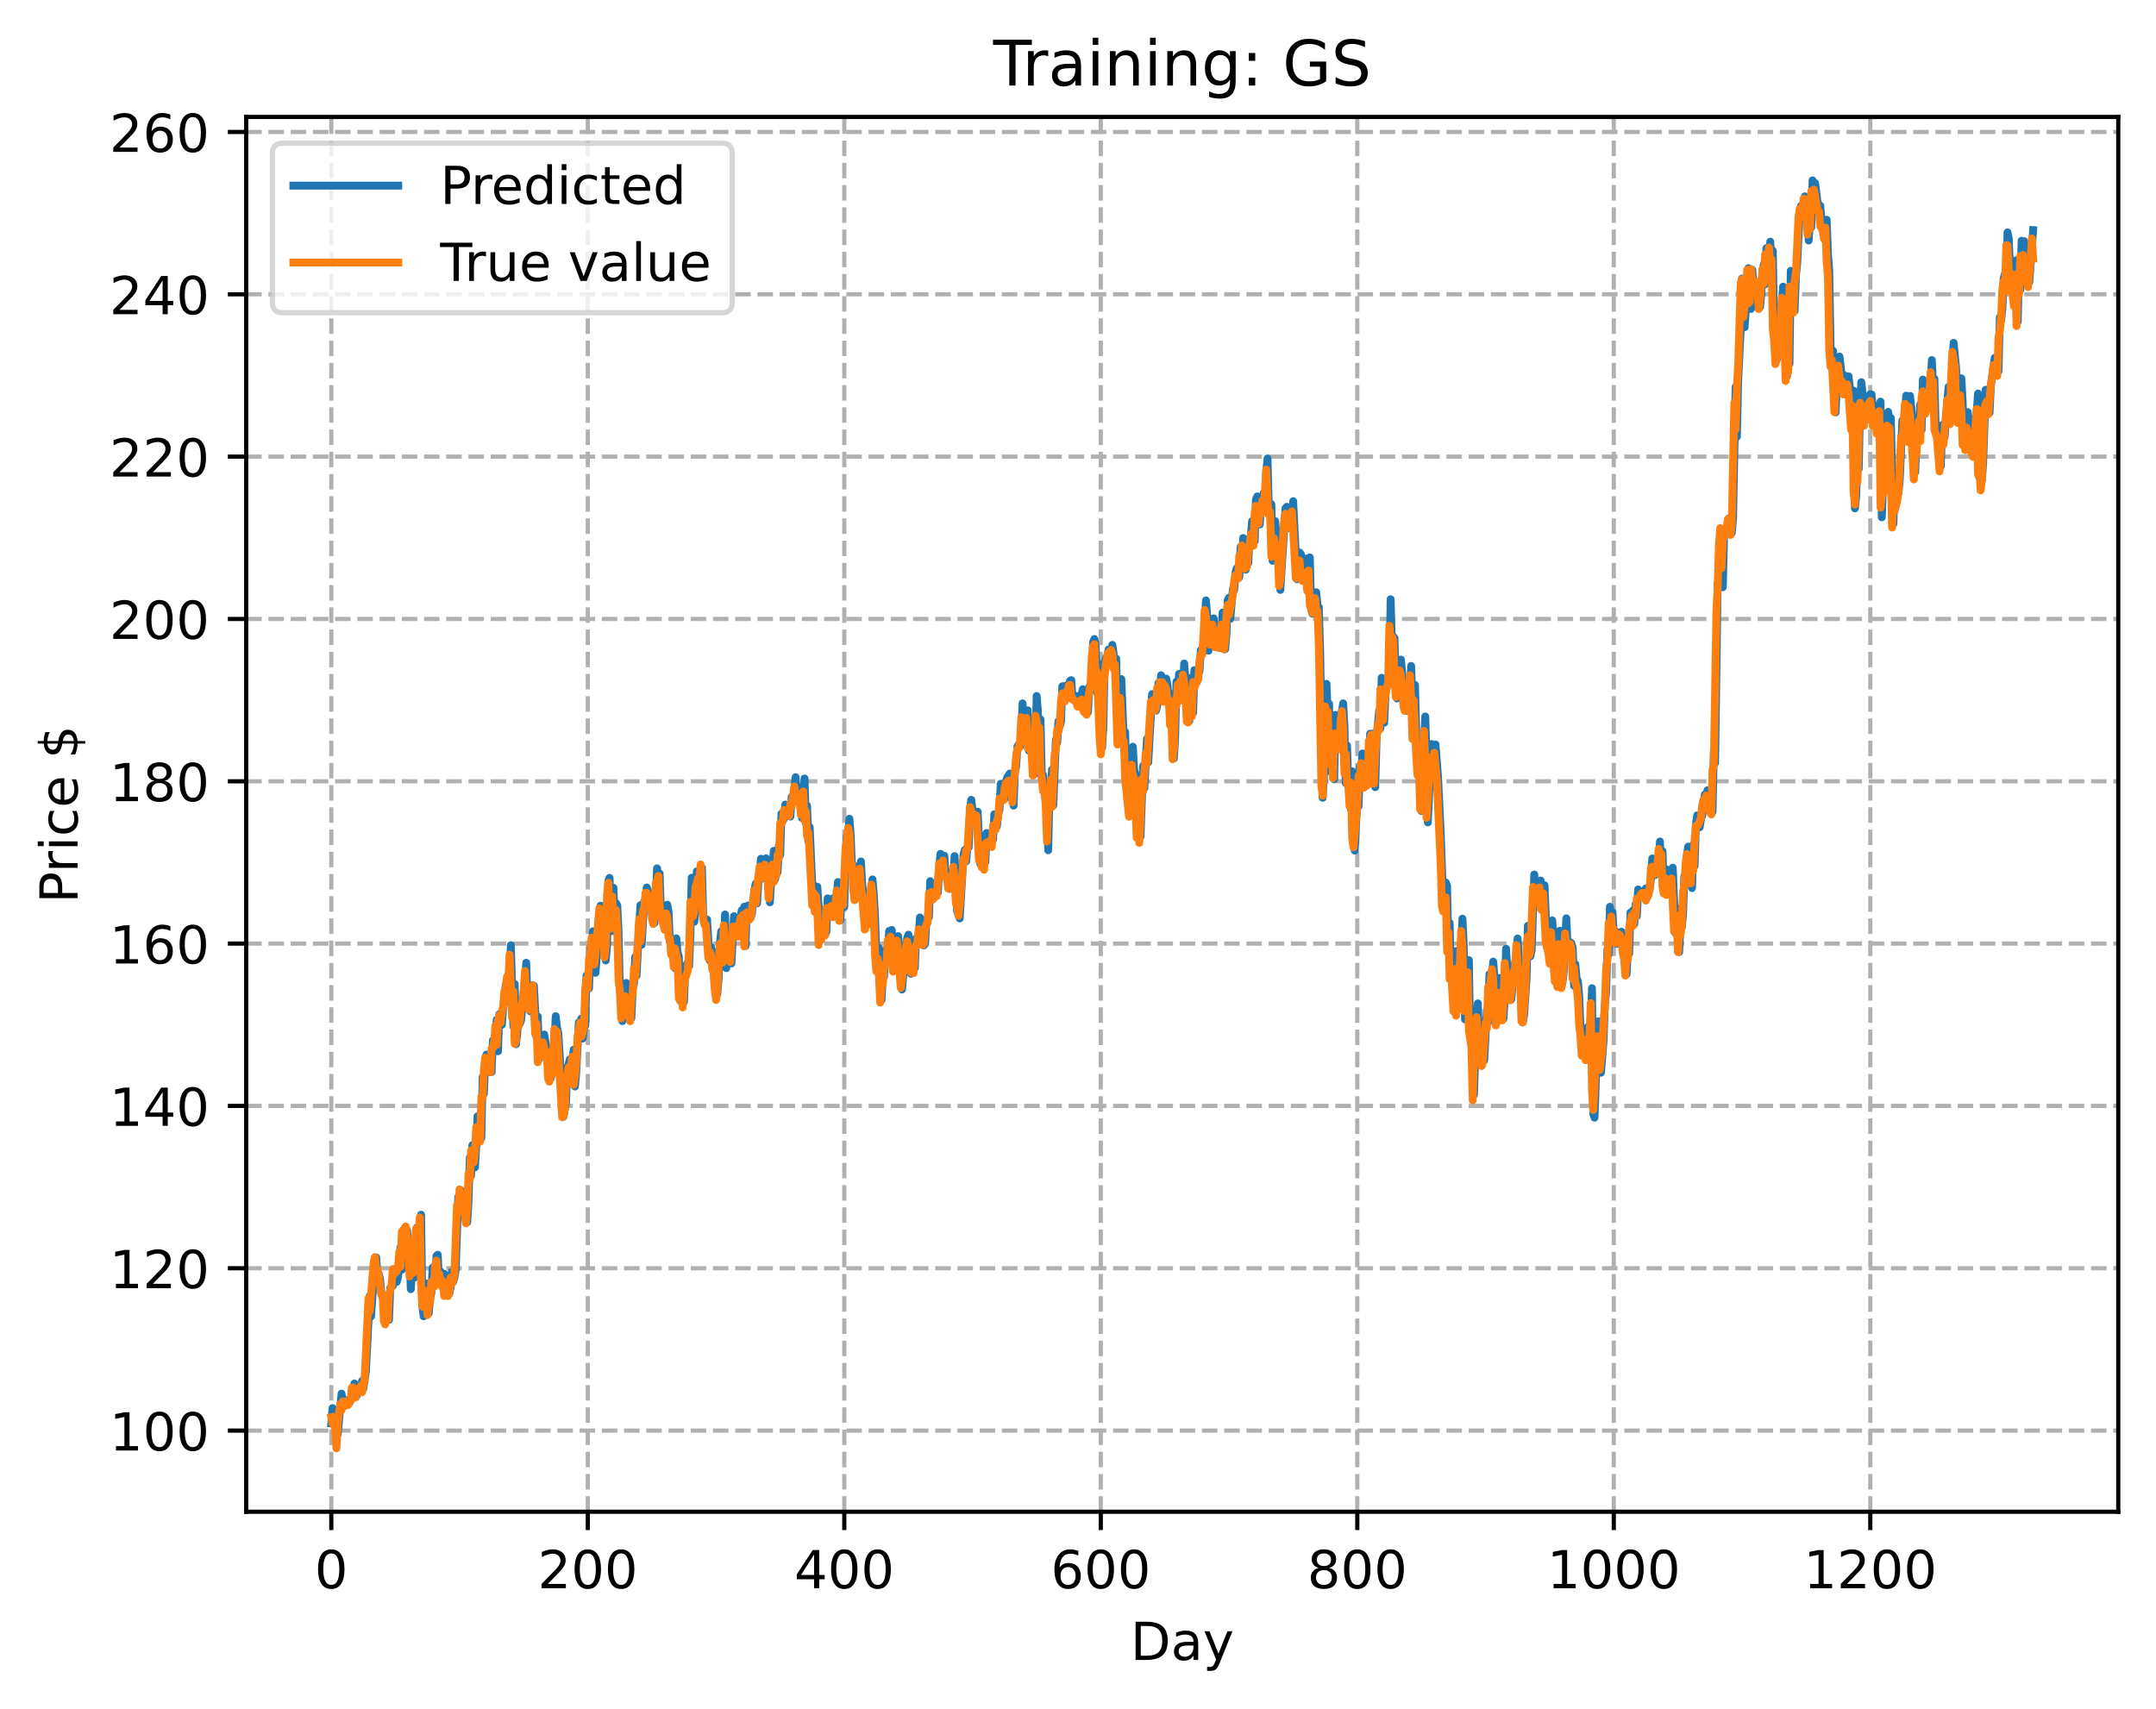 <?xml version="1.0" encoding="utf-8" standalone="no"?>
<!DOCTYPE svg PUBLIC "-//W3C//DTD SVG 1.1//EN"
  "http://www.w3.org/Graphics/SVG/1.1/DTD/svg11.dtd">
<!-- Created with matplotlib (https://matplotlib.org/) -->
<svg height="325.986pt" version="1.1" viewBox="0 0 411.286 325.986" width="411.286pt" xmlns="http://www.w3.org/2000/svg" xmlns:xlink="http://www.w3.org/1999/xlink">
 <defs>
  <style type="text/css">
*{stroke-linecap:butt;stroke-linejoin:round;}
  </style>
 </defs>
 <g id="figure_1">
  <g id="patch_1">
   <path d="M 0 325.986 
L 411.286 325.986 
L 411.286 0 
L 0 0 
z
" style="fill:#ffffff;"/>
  </g>
  <g id="axes_1">
   <g id="patch_2">
    <path d="M 46.966 288.43 
L 404.086 288.43 
L 404.086 22.318 
L 46.966 22.318 
z
" style="fill:#ffffff;"/>
   </g>
   <g id="matplotlib.axis_1">
    <g id="xtick_1">
     <g id="line2d_1">
      <path clip-path="url(#p6ed894ff26)" d="M 63.198 288.43 
L 63.198 22.318 
" style="fill:none;stroke:#b0b0b0;stroke-dasharray:2.96,1.28;stroke-dashoffset:0;stroke-width:0.8;"/>
     </g>
     <g id="line2d_2">
      <defs>
       <path d="M 0 0 
L 0 3.5 
" id="mf2966e27be" style="stroke:#000000;stroke-width:0.8;"/>
      </defs>
      <g>
       <use style="stroke:#000000;stroke-width:0.8;" x="63.198" xlink:href="#mf2966e27be" y="288.43"/>
      </g>
     </g>
     <g id="text_1">
      <!-- 0 -->
      <defs>
       <path d="M 31.781 66.406 
Q 24.172 66.406 20.328 58.906 
Q 16.5 51.422 16.5 36.375 
Q 16.5 21.391 20.328 13.891 
Q 24.172 6.391 31.781 6.391 
Q 39.453 6.391 43.281 13.891 
Q 47.125 21.391 47.125 36.375 
Q 47.125 51.422 43.281 58.906 
Q 39.453 66.406 31.781 66.406 
z
M 31.781 74.219 
Q 44.047 74.219 50.516 64.516 
Q 56.984 54.828 56.984 36.375 
Q 56.984 17.969 50.516 8.266 
Q 44.047 -1.422 31.781 -1.422 
Q 19.531 -1.422 13.062 8.266 
Q 6.594 17.969 6.594 36.375 
Q 6.594 54.828 13.062 64.516 
Q 19.531 74.219 31.781 74.219 
z
" id="DejaVuSans-48"/>
      </defs>
      <g transform="translate(60.017 303.029)scale(0.1 -0.1)">
       <use xlink:href="#DejaVuSans-48"/>
      </g>
     </g>
    </g>
    <g id="xtick_2">
     <g id="line2d_3">
      <path clip-path="url(#p6ed894ff26)" d="M 112.129 288.43 
L 112.129 22.318 
" style="fill:none;stroke:#b0b0b0;stroke-dasharray:2.96,1.28;stroke-dashoffset:0;stroke-width:0.8;"/>
     </g>
     <g id="line2d_4">
      <g>
       <use style="stroke:#000000;stroke-width:0.8;" x="112.129" xlink:href="#mf2966e27be" y="288.43"/>
      </g>
     </g>
     <g id="text_2">
      <!-- 200 -->
      <defs>
       <path d="M 19.188 8.297 
L 53.609 8.297 
L 53.609 0 
L 7.328 0 
L 7.328 8.297 
Q 12.938 14.109 22.625 23.891 
Q 32.328 33.688 34.812 36.531 
Q 39.547 41.844 41.422 45.531 
Q 43.312 49.219 43.312 52.781 
Q 43.312 58.594 39.234 62.25 
Q 35.156 65.922 28.609 65.922 
Q 23.969 65.922 18.812 64.312 
Q 13.672 62.703 7.812 59.422 
L 7.812 69.391 
Q 13.766 71.781 18.938 73 
Q 24.125 74.219 28.422 74.219 
Q 39.75 74.219 46.484 68.547 
Q 53.219 62.891 53.219 53.422 
Q 53.219 48.922 51.531 44.891 
Q 49.859 40.875 45.406 35.406 
Q 44.188 33.984 37.641 27.219 
Q 31.109 20.453 19.188 8.297 
z
" id="DejaVuSans-50"/>
      </defs>
      <g transform="translate(102.585 303.029)scale(0.1 -0.1)">
       <use xlink:href="#DejaVuSans-50"/>
       <use x="63.623" xlink:href="#DejaVuSans-48"/>
       <use x="127.246" xlink:href="#DejaVuSans-48"/>
      </g>
     </g>
    </g>
    <g id="xtick_3">
     <g id="line2d_5">
      <path clip-path="url(#p6ed894ff26)" d="M 161.06 288.43 
L 161.06 22.318 
" style="fill:none;stroke:#b0b0b0;stroke-dasharray:2.96,1.28;stroke-dashoffset:0;stroke-width:0.8;"/>
     </g>
     <g id="line2d_6">
      <g>
       <use style="stroke:#000000;stroke-width:0.8;" x="161.06" xlink:href="#mf2966e27be" y="288.43"/>
      </g>
     </g>
     <g id="text_3">
      <!-- 400 -->
      <defs>
       <path d="M 37.797 64.312 
L 12.891 25.391 
L 37.797 25.391 
z
M 35.203 72.906 
L 47.609 72.906 
L 47.609 25.391 
L 58.016 25.391 
L 58.016 17.188 
L 47.609 17.188 
L 47.609 0 
L 37.797 0 
L 37.797 17.188 
L 4.891 17.188 
L 4.891 26.703 
z
" id="DejaVuSans-52"/>
      </defs>
      <g transform="translate(151.516 303.029)scale(0.1 -0.1)">
       <use xlink:href="#DejaVuSans-52"/>
       <use x="63.623" xlink:href="#DejaVuSans-48"/>
       <use x="127.246" xlink:href="#DejaVuSans-48"/>
      </g>
     </g>
    </g>
    <g id="xtick_4">
     <g id="line2d_7">
      <path clip-path="url(#p6ed894ff26)" d="M 209.99 288.43 
L 209.99 22.318 
" style="fill:none;stroke:#b0b0b0;stroke-dasharray:2.96,1.28;stroke-dashoffset:0;stroke-width:0.8;"/>
     </g>
     <g id="line2d_8">
      <g>
       <use style="stroke:#000000;stroke-width:0.8;" x="209.99" xlink:href="#mf2966e27be" y="288.43"/>
      </g>
     </g>
     <g id="text_4">
      <!-- 600 -->
      <defs>
       <path d="M 33.016 40.375 
Q 26.375 40.375 22.484 35.828 
Q 18.609 31.297 18.609 23.391 
Q 18.609 15.531 22.484 10.953 
Q 26.375 6.391 33.016 6.391 
Q 39.656 6.391 43.531 10.953 
Q 47.406 15.531 47.406 23.391 
Q 47.406 31.297 43.531 35.828 
Q 39.656 40.375 33.016 40.375 
z
M 52.594 71.297 
L 52.594 62.312 
Q 48.875 64.062 45.094 64.984 
Q 41.312 65.922 37.594 65.922 
Q 27.828 65.922 22.672 59.328 
Q 17.531 52.734 16.797 39.406 
Q 19.672 43.656 24.016 45.922 
Q 28.375 48.188 33.594 48.188 
Q 44.578 48.188 50.953 41.516 
Q 57.328 34.859 57.328 23.391 
Q 57.328 12.156 50.688 5.359 
Q 44.047 -1.422 33.016 -1.422 
Q 20.359 -1.422 13.672 8.266 
Q 6.984 17.969 6.984 36.375 
Q 6.984 53.656 15.188 63.938 
Q 23.391 74.219 37.203 74.219 
Q 40.922 74.219 44.703 73.484 
Q 48.484 72.75 52.594 71.297 
z
" id="DejaVuSans-54"/>
      </defs>
      <g transform="translate(200.446 303.029)scale(0.1 -0.1)">
       <use xlink:href="#DejaVuSans-54"/>
       <use x="63.623" xlink:href="#DejaVuSans-48"/>
       <use x="127.246" xlink:href="#DejaVuSans-48"/>
      </g>
     </g>
    </g>
    <g id="xtick_5">
     <g id="line2d_9">
      <path clip-path="url(#p6ed894ff26)" d="M 258.921 288.43 
L 258.921 22.318 
" style="fill:none;stroke:#b0b0b0;stroke-dasharray:2.96,1.28;stroke-dashoffset:0;stroke-width:0.8;"/>
     </g>
     <g id="line2d_10">
      <g>
       <use style="stroke:#000000;stroke-width:0.8;" x="258.921" xlink:href="#mf2966e27be" y="288.43"/>
      </g>
     </g>
     <g id="text_5">
      <!-- 800 -->
      <defs>
       <path d="M 31.781 34.625 
Q 24.75 34.625 20.719 30.859 
Q 16.703 27.094 16.703 20.516 
Q 16.703 13.922 20.719 10.156 
Q 24.75 6.391 31.781 6.391 
Q 38.812 6.391 42.859 10.172 
Q 46.922 13.969 46.922 20.516 
Q 46.922 27.094 42.891 30.859 
Q 38.875 34.625 31.781 34.625 
z
M 21.922 38.812 
Q 15.578 40.375 12.031 44.719 
Q 8.5 49.078 8.5 55.328 
Q 8.5 64.062 14.719 69.141 
Q 20.953 74.219 31.781 74.219 
Q 42.672 74.219 48.875 69.141 
Q 55.078 64.062 55.078 55.328 
Q 55.078 49.078 51.531 44.719 
Q 48 40.375 41.703 38.812 
Q 48.828 37.156 52.797 32.312 
Q 56.781 27.484 56.781 20.516 
Q 56.781 9.906 50.312 4.234 
Q 43.844 -1.422 31.781 -1.422 
Q 19.734 -1.422 13.25 4.234 
Q 6.781 9.906 6.781 20.516 
Q 6.781 27.484 10.781 32.312 
Q 14.797 37.156 21.922 38.812 
z
M 18.312 54.391 
Q 18.312 48.734 21.844 45.562 
Q 25.391 42.391 31.781 42.391 
Q 38.141 42.391 41.719 45.562 
Q 45.312 48.734 45.312 54.391 
Q 45.312 60.062 41.719 63.234 
Q 38.141 66.406 31.781 66.406 
Q 25.391 66.406 21.844 63.234 
Q 18.312 60.062 18.312 54.391 
z
" id="DejaVuSans-56"/>
      </defs>
      <g transform="translate(249.377 303.029)scale(0.1 -0.1)">
       <use xlink:href="#DejaVuSans-56"/>
       <use x="63.623" xlink:href="#DejaVuSans-48"/>
       <use x="127.246" xlink:href="#DejaVuSans-48"/>
      </g>
     </g>
    </g>
    <g id="xtick_6">
     <g id="line2d_11">
      <path clip-path="url(#p6ed894ff26)" d="M 307.851 288.43 
L 307.851 22.318 
" style="fill:none;stroke:#b0b0b0;stroke-dasharray:2.96,1.28;stroke-dashoffset:0;stroke-width:0.8;"/>
     </g>
     <g id="line2d_12">
      <g>
       <use style="stroke:#000000;stroke-width:0.8;" x="307.851" xlink:href="#mf2966e27be" y="288.43"/>
      </g>
     </g>
     <g id="text_6">
      <!-- 1000 -->
      <defs>
       <path d="M 12.406 8.297 
L 28.516 8.297 
L 28.516 63.922 
L 10.984 60.406 
L 10.984 69.391 
L 28.422 72.906 
L 38.281 72.906 
L 38.281 8.297 
L 54.391 8.297 
L 54.391 0 
L 12.406 0 
z
" id="DejaVuSans-49"/>
      </defs>
      <g transform="translate(295.126 303.029)scale(0.1 -0.1)">
       <use xlink:href="#DejaVuSans-49"/>
       <use x="63.623" xlink:href="#DejaVuSans-48"/>
       <use x="127.246" xlink:href="#DejaVuSans-48"/>
       <use x="190.869" xlink:href="#DejaVuSans-48"/>
      </g>
     </g>
    </g>
    <g id="xtick_7">
     <g id="line2d_13">
      <path clip-path="url(#p6ed894ff26)" d="M 356.782 288.43 
L 356.782 22.318 
" style="fill:none;stroke:#b0b0b0;stroke-dasharray:2.96,1.28;stroke-dashoffset:0;stroke-width:0.8;"/>
     </g>
     <g id="line2d_14">
      <g>
       <use style="stroke:#000000;stroke-width:0.8;" x="356.782" xlink:href="#mf2966e27be" y="288.43"/>
      </g>
     </g>
     <g id="text_7">
      <!-- 1200 -->
      <g transform="translate(344.057 303.029)scale(0.1 -0.1)">
       <use xlink:href="#DejaVuSans-49"/>
       <use x="63.623" xlink:href="#DejaVuSans-50"/>
       <use x="127.246" xlink:href="#DejaVuSans-48"/>
       <use x="190.869" xlink:href="#DejaVuSans-48"/>
      </g>
     </g>
    </g>
    <g id="text_8">
     <!-- Day -->
     <defs>
      <path d="M 19.672 64.797 
L 19.672 8.109 
L 31.594 8.109 
Q 46.688 8.109 53.688 14.938 
Q 60.688 21.781 60.688 36.531 
Q 60.688 51.172 53.688 57.984 
Q 46.688 64.797 31.594 64.797 
z
M 9.812 72.906 
L 30.078 72.906 
Q 51.266 72.906 61.172 64.094 
Q 71.094 55.281 71.094 36.531 
Q 71.094 17.672 61.125 8.828 
Q 51.172 0 30.078 0 
L 9.812 0 
z
" id="DejaVuSans-68"/>
      <path d="M 34.281 27.484 
Q 23.391 27.484 19.188 25 
Q 14.984 22.516 14.984 16.5 
Q 14.984 11.719 18.141 8.906 
Q 21.297 6.109 26.703 6.109 
Q 34.188 6.109 38.703 11.406 
Q 43.219 16.703 43.219 25.484 
L 43.219 27.484 
z
M 52.203 31.203 
L 52.203 0 
L 43.219 0 
L 43.219 8.297 
Q 40.141 3.328 35.547 0.953 
Q 30.953 -1.422 24.312 -1.422 
Q 15.922 -1.422 10.953 3.297 
Q 6 8.016 6 15.922 
Q 6 25.141 12.172 29.828 
Q 18.359 34.516 30.609 34.516 
L 43.219 34.516 
L 43.219 35.406 
Q 43.219 41.609 39.141 45 
Q 35.062 48.391 27.688 48.391 
Q 23 48.391 18.547 47.266 
Q 14.109 46.141 10.016 43.891 
L 10.016 52.203 
Q 14.938 54.109 19.578 55.047 
Q 24.219 56 28.609 56 
Q 40.484 56 46.344 49.844 
Q 52.203 43.703 52.203 31.203 
z
" id="DejaVuSans-97"/>
      <path d="M 32.172 -5.078 
Q 28.375 -14.844 24.75 -17.812 
Q 21.141 -20.797 15.094 -20.797 
L 7.906 -20.797 
L 7.906 -13.281 
L 13.188 -13.281 
Q 16.891 -13.281 18.938 -11.516 
Q 21 -9.766 23.484 -3.219 
L 25.094 0.875 
L 2.984 54.688 
L 12.5 54.688 
L 29.594 11.922 
L 46.688 54.688 
L 56.203 54.688 
z
" id="DejaVuSans-121"/>
     </defs>
     <g transform="translate(215.652 316.707)scale(0.1 -0.1)">
      <use xlink:href="#DejaVuSans-68"/>
      <use x="77.002" xlink:href="#DejaVuSans-97"/>
      <use x="138.281" xlink:href="#DejaVuSans-121"/>
     </g>
    </g>
   </g>
   <g id="matplotlib.axis_2">
    <g id="ytick_1">
     <g id="line2d_15">
      <path clip-path="url(#p6ed894ff26)" d="M 46.966 272.943 
L 404.086 272.943 
" style="fill:none;stroke:#b0b0b0;stroke-dasharray:2.96,1.28;stroke-dashoffset:0;stroke-width:0.8;"/>
     </g>
     <g id="line2d_16">
      <defs>
       <path d="M 0 0 
L -3.5 0 
" id="m748c6779a8" style="stroke:#000000;stroke-width:0.8;"/>
      </defs>
      <g>
       <use style="stroke:#000000;stroke-width:0.8;" x="46.966" xlink:href="#m748c6779a8" y="272.943"/>
      </g>
     </g>
     <g id="text_9">
      <!-- 100 -->
      <g transform="translate(20.878 276.742)scale(0.1 -0.1)">
       <use xlink:href="#DejaVuSans-49"/>
       <use x="63.623" xlink:href="#DejaVuSans-48"/>
       <use x="127.246" xlink:href="#DejaVuSans-48"/>
      </g>
     </g>
    </g>
    <g id="ytick_2">
     <g id="line2d_17">
      <path clip-path="url(#p6ed894ff26)" d="M 46.966 241.973 
L 404.086 241.973 
" style="fill:none;stroke:#b0b0b0;stroke-dasharray:2.96,1.28;stroke-dashoffset:0;stroke-width:0.8;"/>
     </g>
     <g id="line2d_18">
      <g>
       <use style="stroke:#000000;stroke-width:0.8;" x="46.966" xlink:href="#m748c6779a8" y="241.973"/>
      </g>
     </g>
     <g id="text_10">
      <!-- 120 -->
      <g transform="translate(20.878 245.772)scale(0.1 -0.1)">
       <use xlink:href="#DejaVuSans-49"/>
       <use x="63.623" xlink:href="#DejaVuSans-50"/>
       <use x="127.246" xlink:href="#DejaVuSans-48"/>
      </g>
     </g>
    </g>
    <g id="ytick_3">
     <g id="line2d_19">
      <path clip-path="url(#p6ed894ff26)" d="M 46.966 211.002 
L 404.086 211.002 
" style="fill:none;stroke:#b0b0b0;stroke-dasharray:2.96,1.28;stroke-dashoffset:0;stroke-width:0.8;"/>
     </g>
     <g id="line2d_20">
      <g>
       <use style="stroke:#000000;stroke-width:0.8;" x="46.966" xlink:href="#m748c6779a8" y="211.002"/>
      </g>
     </g>
     <g id="text_11">
      <!-- 140 -->
      <g transform="translate(20.878 214.802)scale(0.1 -0.1)">
       <use xlink:href="#DejaVuSans-49"/>
       <use x="63.623" xlink:href="#DejaVuSans-52"/>
       <use x="127.246" xlink:href="#DejaVuSans-48"/>
      </g>
     </g>
    </g>
    <g id="ytick_4">
     <g id="line2d_21">
      <path clip-path="url(#p6ed894ff26)" d="M 46.966 180.032 
L 404.086 180.032 
" style="fill:none;stroke:#b0b0b0;stroke-dasharray:2.96,1.28;stroke-dashoffset:0;stroke-width:0.8;"/>
     </g>
     <g id="line2d_22">
      <g>
       <use style="stroke:#000000;stroke-width:0.8;" x="46.966" xlink:href="#m748c6779a8" y="180.032"/>
      </g>
     </g>
     <g id="text_12">
      <!-- 160 -->
      <g transform="translate(20.878 183.831)scale(0.1 -0.1)">
       <use xlink:href="#DejaVuSans-49"/>
       <use x="63.623" xlink:href="#DejaVuSans-54"/>
       <use x="127.246" xlink:href="#DejaVuSans-48"/>
      </g>
     </g>
    </g>
    <g id="ytick_5">
     <g id="line2d_23">
      <path clip-path="url(#p6ed894ff26)" d="M 46.966 149.062 
L 404.086 149.062 
" style="fill:none;stroke:#b0b0b0;stroke-dasharray:2.96,1.28;stroke-dashoffset:0;stroke-width:0.8;"/>
     </g>
     <g id="line2d_24">
      <g>
       <use style="stroke:#000000;stroke-width:0.8;" x="46.966" xlink:href="#m748c6779a8" y="149.062"/>
      </g>
     </g>
     <g id="text_13">
      <!-- 180 -->
      <g transform="translate(20.878 152.861)scale(0.1 -0.1)">
       <use xlink:href="#DejaVuSans-49"/>
       <use x="63.623" xlink:href="#DejaVuSans-56"/>
       <use x="127.246" xlink:href="#DejaVuSans-48"/>
      </g>
     </g>
    </g>
    <g id="ytick_6">
     <g id="line2d_25">
      <path clip-path="url(#p6ed894ff26)" d="M 46.966 118.091 
L 404.086 118.091 
" style="fill:none;stroke:#b0b0b0;stroke-dasharray:2.96,1.28;stroke-dashoffset:0;stroke-width:0.8;"/>
     </g>
     <g id="line2d_26">
      <g>
       <use style="stroke:#000000;stroke-width:0.8;" x="46.966" xlink:href="#m748c6779a8" y="118.091"/>
      </g>
     </g>
     <g id="text_14">
      <!-- 200 -->
      <g transform="translate(20.878 121.891)scale(0.1 -0.1)">
       <use xlink:href="#DejaVuSans-50"/>
       <use x="63.623" xlink:href="#DejaVuSans-48"/>
       <use x="127.246" xlink:href="#DejaVuSans-48"/>
      </g>
     </g>
    </g>
    <g id="ytick_7">
     <g id="line2d_27">
      <path clip-path="url(#p6ed894ff26)" d="M 46.966 87.121 
L 404.086 87.121 
" style="fill:none;stroke:#b0b0b0;stroke-dasharray:2.96,1.28;stroke-dashoffset:0;stroke-width:0.8;"/>
     </g>
     <g id="line2d_28">
      <g>
       <use style="stroke:#000000;stroke-width:0.8;" x="46.966" xlink:href="#m748c6779a8" y="87.121"/>
      </g>
     </g>
     <g id="text_15">
      <!-- 220 -->
      <g transform="translate(20.878 90.92)scale(0.1 -0.1)">
       <use xlink:href="#DejaVuSans-50"/>
       <use x="63.623" xlink:href="#DejaVuSans-50"/>
       <use x="127.246" xlink:href="#DejaVuSans-48"/>
      </g>
     </g>
    </g>
    <g id="ytick_8">
     <g id="line2d_29">
      <path clip-path="url(#p6ed894ff26)" d="M 46.966 56.151 
L 404.086 56.151 
" style="fill:none;stroke:#b0b0b0;stroke-dasharray:2.96,1.28;stroke-dashoffset:0;stroke-width:0.8;"/>
     </g>
     <g id="line2d_30">
      <g>
       <use style="stroke:#000000;stroke-width:0.8;" x="46.966" xlink:href="#m748c6779a8" y="56.151"/>
      </g>
     </g>
     <g id="text_16">
      <!-- 240 -->
      <g transform="translate(20.878 59.95)scale(0.1 -0.1)">
       <use xlink:href="#DejaVuSans-50"/>
       <use x="63.623" xlink:href="#DejaVuSans-52"/>
       <use x="127.246" xlink:href="#DejaVuSans-48"/>
      </g>
     </g>
    </g>
    <g id="ytick_9">
     <g id="line2d_31">
      <path clip-path="url(#p6ed894ff26)" d="M 46.966 25.181 
L 404.086 25.181 
" style="fill:none;stroke:#b0b0b0;stroke-dasharray:2.96,1.28;stroke-dashoffset:0;stroke-width:0.8;"/>
     </g>
     <g id="line2d_32">
      <g>
       <use style="stroke:#000000;stroke-width:0.8;" x="46.966" xlink:href="#m748c6779a8" y="25.181"/>
      </g>
     </g>
     <g id="text_17">
      <!-- 260 -->
      <g transform="translate(20.878 28.98)scale(0.1 -0.1)">
       <use xlink:href="#DejaVuSans-50"/>
       <use x="63.623" xlink:href="#DejaVuSans-54"/>
       <use x="127.246" xlink:href="#DejaVuSans-48"/>
      </g>
     </g>
    </g>
    <g id="text_18">
     <!-- Price $ -->
     <defs>
      <path d="M 19.672 64.797 
L 19.672 37.406 
L 32.078 37.406 
Q 38.969 37.406 42.719 40.969 
Q 46.484 44.531 46.484 51.125 
Q 46.484 57.672 42.719 61.234 
Q 38.969 64.797 32.078 64.797 
z
M 9.812 72.906 
L 32.078 72.906 
Q 44.344 72.906 50.609 67.359 
Q 56.891 61.812 56.891 51.125 
Q 56.891 40.328 50.609 34.812 
Q 44.344 29.297 32.078 29.297 
L 19.672 29.297 
L 19.672 0 
L 9.812 0 
z
" id="DejaVuSans-80"/>
      <path d="M 41.109 46.297 
Q 39.594 47.172 37.812 47.578 
Q 36.031 48 33.891 48 
Q 26.266 48 22.188 43.047 
Q 18.109 38.094 18.109 28.812 
L 18.109 0 
L 9.078 0 
L 9.078 54.688 
L 18.109 54.688 
L 18.109 46.188 
Q 20.953 51.172 25.484 53.578 
Q 30.031 56 36.531 56 
Q 37.453 56 38.578 55.875 
Q 39.703 55.766 41.062 55.516 
z
" id="DejaVuSans-114"/>
      <path d="M 9.422 54.688 
L 18.406 54.688 
L 18.406 0 
L 9.422 0 
z
M 9.422 75.984 
L 18.406 75.984 
L 18.406 64.594 
L 9.422 64.594 
z
" id="DejaVuSans-105"/>
      <path d="M 48.781 52.594 
L 48.781 44.188 
Q 44.969 46.297 41.141 47.344 
Q 37.312 48.391 33.406 48.391 
Q 24.656 48.391 19.812 42.844 
Q 14.984 37.312 14.984 27.297 
Q 14.984 17.281 19.812 11.734 
Q 24.656 6.203 33.406 6.203 
Q 37.312 6.203 41.141 7.25 
Q 44.969 8.297 48.781 10.406 
L 48.781 2.094 
Q 45.016 0.344 40.984 -0.531 
Q 36.969 -1.422 32.422 -1.422 
Q 20.062 -1.422 12.781 6.344 
Q 5.516 14.109 5.516 27.297 
Q 5.516 40.672 12.859 48.328 
Q 20.219 56 33.016 56 
Q 37.156 56 41.109 55.141 
Q 45.062 54.297 48.781 52.594 
z
" id="DejaVuSans-99"/>
      <path d="M 56.203 29.594 
L 56.203 25.203 
L 14.891 25.203 
Q 15.484 15.922 20.484 11.062 
Q 25.484 6.203 34.422 6.203 
Q 39.594 6.203 44.453 7.469 
Q 49.312 8.734 54.109 11.281 
L 54.109 2.781 
Q 49.266 0.734 44.188 -0.344 
Q 39.109 -1.422 33.891 -1.422 
Q 20.797 -1.422 13.156 6.188 
Q 5.516 13.812 5.516 26.812 
Q 5.516 40.234 12.766 48.109 
Q 20.016 56 32.328 56 
Q 43.359 56 49.781 48.891 
Q 56.203 41.797 56.203 29.594 
z
M 47.219 32.234 
Q 47.125 39.594 43.094 43.984 
Q 39.062 48.391 32.422 48.391 
Q 24.906 48.391 20.391 44.141 
Q 15.875 39.891 15.188 32.172 
z
" id="DejaVuSans-101"/>
      <path id="DejaVuSans-32"/>
      <path d="M 33.797 -14.703 
L 28.906 -14.703 
L 28.859 0 
Q 23.734 0.094 18.609 1.188 
Q 13.484 2.297 8.297 4.5 
L 8.297 13.281 
Q 13.281 10.156 18.375 8.562 
Q 23.484 6.984 28.906 6.938 
L 28.906 29.203 
Q 18.109 30.953 13.203 35.156 
Q 8.297 39.359 8.297 46.688 
Q 8.297 54.641 13.625 59.219 
Q 18.953 63.812 28.906 64.5 
L 28.906 75.984 
L 33.797 75.984 
L 33.797 64.656 
Q 38.328 64.453 42.578 63.688 
Q 46.828 62.938 50.875 61.625 
L 50.875 53.078 
Q 46.828 55.125 42.547 56.25 
Q 38.281 57.375 33.797 57.562 
L 33.797 36.719 
Q 44.875 35.016 50.094 30.609 
Q 55.328 26.219 55.328 18.609 
Q 55.328 10.359 49.781 5.594 
Q 44.234 0.828 33.797 0.094 
z
M 28.906 37.594 
L 28.906 57.625 
Q 23.25 56.984 20.266 54.391 
Q 17.281 51.812 17.281 47.516 
Q 17.281 43.312 20.031 40.969 
Q 22.797 38.625 28.906 37.594 
z
M 33.797 28.219 
L 33.797 7.078 
Q 39.984 7.906 43.141 10.594 
Q 46.297 13.281 46.297 17.672 
Q 46.297 21.969 43.281 24.5 
Q 40.281 27.047 33.797 28.219 
z
" id="DejaVuSans-36"/>
     </defs>
     <g transform="translate(14.798 172.342)rotate(-90)scale(0.1 -0.1)">
      <use xlink:href="#DejaVuSans-80"/>
      <use x="58.553" xlink:href="#DejaVuSans-114"/>
      <use x="99.666" xlink:href="#DejaVuSans-105"/>
      <use x="127.449" xlink:href="#DejaVuSans-99"/>
      <use x="182.43" xlink:href="#DejaVuSans-101"/>
      <use x="243.953" xlink:href="#DejaVuSans-32"/>
      <use x="275.74" xlink:href="#DejaVuSans-36"/>
     </g>
    </g>
   </g>
   <g id="line2d_33">
    <path clip-path="url(#p6ed894ff26)" d="M 63.198 271.575 
L 63.443 268.648 
L 63.688 268.908 
L 63.932 269.513 
L 64.177 270.988 
L 64.422 273.654 
L 65.156 265.896 
L 65.4 267.566 
L 65.645 267.024 
L 65.89 268.168 
L 66.134 267.178 
L 66.379 267.554 
L 66.623 267.699 
L 66.868 266.801 
L 67.113 266.761 
L 67.602 263.963 
L 68.091 266.25 
L 68.336 264.908 
L 68.581 264.715 
L 68.825 265.347 
L 69.07 263.478 
L 69.315 264.948 
L 69.804 261.612 
L 70.538 247.257 
L 70.783 251.172 
L 71.517 240.748 
L 71.761 239.91 
L 72.006 243.081 
L 72.251 243.011 
L 72.495 243.999 
L 72.74 246.582 
L 72.984 247.473 
L 73.229 247.652 
L 73.474 251.542 
L 73.718 251.699 
L 73.963 248.638 
L 74.208 251.823 
L 74.452 245.706 
L 74.942 245.33 
L 75.186 242.276 
L 75.431 244.314 
L 75.676 244.583 
L 75.92 243.699 
L 76.165 241.673 
L 76.41 237.945 
L 76.654 242.262 
L 76.899 234.742 
L 77.144 238.066 
L 77.388 234.582 
L 77.633 234.677 
L 78.122 239.446 
L 78.367 245.964 
L 78.611 242.109 
L 78.856 242.379 
L 79.101 243.748 
L 79.59 234.164 
L 79.835 237.478 
L 80.079 235.801 
L 80.324 231.756 
L 80.569 249.217 
L 80.813 251.136 
L 81.303 244.873 
L 81.792 250.571 
L 82.037 247.839 
L 82.281 246.723 
L 82.526 241.861 
L 82.771 243.846 
L 83.015 244.85 
L 83.26 239.641 
L 83.505 239.397 
L 83.749 244.536 
L 83.994 242.534 
L 84.483 245.075 
L 84.728 243.036 
L 84.972 246.973 
L 85.217 245.284 
L 85.462 245.224 
L 85.706 246.831 
L 85.951 245.685 
L 86.196 242.633 
L 86.44 244.594 
L 86.685 243.786 
L 86.93 242.314 
L 87.419 228.368 
L 87.664 230.98 
L 87.908 227.085 
L 88.153 231.26 
L 88.398 231.822 
L 88.642 230.811 
L 88.887 231.378 
L 89.132 233.191 
L 89.376 229.208 
L 89.621 220.874 
L 89.866 224.307 
L 90.11 218.485 
L 90.599 222.727 
L 90.844 218.881 
L 91.089 212.98 
L 91.578 216.876 
L 91.823 217.148 
L 92.067 205.504 
L 92.312 208.685 
L 92.557 202.2 
L 92.801 201.209 
L 93.046 203.025 
L 93.291 203.324 
L 93.535 204.575 
L 93.78 204.53 
L 94.025 198.511 
L 94.269 199.428 
L 94.514 198.648 
L 94.759 194.546 
L 95.003 200.578 
L 95.248 193.52 
L 95.493 193.363 
L 95.737 195.526 
L 95.982 192.25 
L 96.227 191.216 
L 96.471 187.956 
L 96.716 188.208 
L 96.96 185.9 
L 97.205 187.771 
L 97.45 180.341 
L 97.939 195.859 
L 98.184 187.751 
L 98.428 199.234 
L 98.673 197.241 
L 98.918 190.807 
L 99.162 195.307 
L 99.407 194.644 
L 99.896 189.553 
L 100.141 187.559 
L 100.386 183.685 
L 100.63 191.703 
L 100.875 190.428 
L 101.12 192.933 
L 101.364 192.103 
L 101.609 187.962 
L 101.854 188.096 
L 102.343 197.857 
L 102.587 193.955 
L 102.832 202.098 
L 103.077 199.458 
L 103.321 200.143 
L 103.566 199.487 
L 103.811 197.375 
L 104.055 198.84 
L 104.3 201.363 
L 104.545 199.866 
L 104.789 205.734 
L 105.034 205.792 
L 105.279 204.72 
L 105.523 204.37 
L 106.013 193.874 
L 106.257 196.116 
L 106.502 197.001 
L 107.481 213.082 
L 107.97 210.384 
L 108.215 204.045 
L 108.704 202.106 
L 108.948 204.191 
L 109.438 200.274 
L 109.682 207.296 
L 109.927 204.589 
L 110.416 195.052 
L 110.661 195.342 
L 110.906 194.331 
L 111.15 198.153 
L 111.395 196.299 
L 111.64 195.671 
L 111.884 186.137 
L 112.129 185.934 
L 112.374 188.579 
L 112.618 180.857 
L 112.863 180.749 
L 113.108 177.686 
L 113.352 180.79 
L 113.597 185.612 
L 113.842 182.498 
L 114.331 174.077 
L 114.575 172.793 
L 114.82 177.27 
L 115.065 174.783 
L 115.309 178.073 
L 115.554 183.258 
L 115.799 180.412 
L 116.043 168.084 
L 116.288 167.497 
L 116.533 177.172 
L 116.777 177.656 
L 117.022 169.38 
L 117.267 175.843 
L 117.511 172.311 
L 117.756 172.755 
L 118.001 177.942 
L 118.245 189.128 
L 118.49 189.05 
L 118.735 194.82 
L 118.979 188.66 
L 119.224 191.318 
L 119.469 187.536 
L 119.713 192.824 
L 119.958 190.976 
L 120.447 194.252 
L 120.692 188.493 
L 120.936 187.737 
L 121.181 182.565 
L 121.426 186.193 
L 122.16 172.708 
L 122.404 180.26 
L 122.894 172.02 
L 123.138 172.973 
L 123.383 169.329 
L 123.628 170.125 
L 123.872 172.487 
L 124.117 170.783 
L 124.362 172.114 
L 124.606 176.241 
L 124.851 176.093 
L 125.096 171.998 
L 125.34 165.68 
L 125.585 167.389 
L 125.83 166.651 
L 126.074 173.974 
L 126.319 175.342 
L 126.563 174.406 
L 127.053 177.049 
L 127.297 172.608 
L 127.542 173.983 
L 127.787 179.641 
L 128.031 179.374 
L 128.276 182.232 
L 128.521 179.188 
L 128.765 184.745 
L 129.01 179.031 
L 129.255 181.708 
L 129.499 182.53 
L 129.744 190.899 
L 129.989 190.46 
L 130.233 187.814 
L 130.478 191.154 
L 130.723 184.943 
L 130.967 184.017 
L 131.212 183.674 
L 131.457 184.309 
L 131.701 178.536 
L 131.946 167.464 
L 132.435 175.872 
L 132.68 173.399 
L 132.924 166.243 
L 133.169 167.354 
L 133.414 167.546 
L 133.658 167.933 
L 133.903 165.567 
L 134.148 174.837 
L 134.392 175.786 
L 134.882 175.437 
L 135.371 183.228 
L 135.616 180.671 
L 135.86 181.423 
L 136.105 184.587 
L 136.35 184.755 
L 136.594 188.6 
L 136.839 189.662 
L 137.084 186.725 
L 137.328 179.89 
L 137.573 177.694 
L 138.062 183.986 
L 138.307 174.47 
L 138.551 184.712 
L 139.041 179.108 
L 139.285 180.132 
L 139.53 183.816 
L 140.019 174.81 
L 140.264 177.524 
L 140.509 175.606 
L 140.753 176.289 
L 140.998 178.071 
L 141.487 173.675 
L 141.732 177.219 
L 141.977 172.987 
L 142.221 180.479 
L 142.466 172.973 
L 142.711 172.763 
L 142.955 175.293 
L 143.2 175.115 
L 143.445 174.268 
L 143.934 169.703 
L 144.178 168.571 
L 144.423 172.348 
L 144.668 168.155 
L 144.912 167.248 
L 145.157 163.849 
L 145.402 167.626 
L 145.646 167.016 
L 146.136 163.756 
L 146.38 167.199 
L 146.625 165.752 
L 146.87 172.156 
L 147.114 167.799 
L 147.359 166.802 
L 147.604 162.327 
L 147.848 167.791 
L 148.093 166.596 
L 148.338 166.386 
L 148.582 161.39 
L 148.827 163.124 
L 149.072 155.254 
L 149.316 156.613 
L 149.561 156.208 
L 149.806 153.506 
L 150.05 154.74 
L 150.295 154.304 
L 150.539 154.74 
L 150.784 155.793 
L 151.029 152.006 
L 151.273 153.211 
L 151.763 148.276 
L 152.007 151.021 
L 152.252 150.726 
L 152.497 153.017 
L 152.741 150.352 
L 152.986 156.069 
L 153.475 148.534 
L 153.72 157.009 
L 153.965 153.721 
L 154.209 160.535 
L 154.454 157.779 
L 154.943 168.634 
L 155.188 172.793 
L 155.433 169.029 
L 155.677 173.545 
L 155.922 169.193 
L 156.166 172.913 
L 156.411 179.512 
L 156.656 175.539 
L 156.9 177.935 
L 157.145 175.798 
L 157.39 175.507 
L 157.634 177.837 
L 157.879 171.406 
L 158.124 173.813 
L 158.368 172.864 
L 158.613 173.688 
L 158.858 171.408 
L 159.102 174.526 
L 159.347 171.934 
L 159.592 171.807 
L 159.836 168.287 
L 160.081 174.885 
L 160.326 175.596 
L 160.57 170.222 
L 160.815 168.613 
L 161.06 173.033 
L 161.304 164.066 
L 161.549 159.608 
L 161.794 159.211 
L 162.038 156.202 
L 162.283 159.334 
L 162.527 165.472 
L 162.772 165.051 
L 163.017 169.121 
L 163.261 171.011 
L 163.506 167.213 
L 163.751 165.714 
L 163.995 165.991 
L 164.24 164.365 
L 164.485 168.926 
L 164.729 170.829 
L 165.219 176.193 
L 165.463 174.576 
L 165.708 175.157 
L 166.442 167.786 
L 166.687 170.591 
L 166.931 175.087 
L 167.176 182.387 
L 167.421 184.724 
L 167.665 180.848 
L 167.91 184.819 
L 168.154 190.794 
L 168.399 186.647 
L 168.644 186.3 
L 168.888 182.392 
L 169.133 181.039 
L 169.378 181.788 
L 169.622 177.618 
L 169.867 178.562 
L 170.112 177.424 
L 170.601 185.094 
L 171.09 178.672 
L 171.335 178.612 
L 171.58 180.835 
L 171.824 186.527 
L 172.069 188.798 
L 172.314 186.199 
L 172.558 182.393 
L 172.803 184.038 
L 173.048 179.017 
L 173.292 178.332 
L 173.537 180.719 
L 173.782 185.789 
L 174.026 185.046 
L 174.271 182.237 
L 174.515 184.696 
L 174.76 179.004 
L 175.005 179.055 
L 175.249 178.712 
L 175.494 175.043 
L 175.739 177.448 
L 175.983 178.469 
L 176.228 180.382 
L 176.473 180.075 
L 176.717 175.884 
L 176.962 175.134 
L 177.207 174.998 
L 177.451 168.113 
L 177.696 169.83 
L 177.941 169.662 
L 178.185 171.288 
L 178.43 170.143 
L 178.675 169.76 
L 178.919 170.279 
L 179.164 165.397 
L 179.409 162.9 
L 179.653 164.594 
L 180.142 163.26 
L 180.387 167.112 
L 180.632 166.198 
L 180.876 167.465 
L 181.121 169.605 
L 181.366 168.211 
L 181.61 169.473 
L 181.855 168.115 
L 182.1 163.336 
L 182.589 173.89 
L 182.834 173.158 
L 183.078 175.239 
L 183.812 162.956 
L 184.057 162.143 
L 184.302 164.342 
L 184.546 161.597 
L 184.791 161.686 
L 185.036 154.522 
L 185.28 152.6 
L 185.77 156.383 
L 186.014 155.117 
L 186.259 155.252 
L 186.503 154.868 
L 186.993 164.821 
L 187.237 161.087 
L 187.482 165.003 
L 187.727 164.347 
L 187.971 164.492 
L 188.216 158.929 
L 188.95 160.146 
L 189.195 159.354 
L 189.439 160.181 
L 189.684 155.35 
L 189.929 157.031 
L 190.173 157.68 
L 190.418 155.202 
L 190.663 154.548 
L 190.907 149.529 
L 191.641 152.407 
L 191.886 149.386 
L 192.13 148.333 
L 192.62 147.594 
L 192.864 148.688 
L 193.109 148.142 
L 193.354 153.711 
L 193.598 147.364 
L 193.843 146.216 
L 194.088 142.413 
L 194.332 142.048 
L 194.577 142.442 
L 194.822 140.5 
L 195.066 134.198 
L 195.311 139.153 
L 195.556 141.007 
L 195.8 140.626 
L 196.045 135.528 
L 196.29 143.23 
L 196.534 140.413 
L 196.779 143.475 
L 197.024 142.992 
L 197.268 147.766 
L 197.513 143.044 
L 197.758 132.786 
L 198.002 135.789 
L 198.247 144.242 
L 198.491 137.244 
L 198.736 148.289 
L 198.981 147.882 
L 199.225 149.734 
L 199.47 149.267 
L 199.715 154.007 
L 199.959 162.225 
L 200.204 151.188 
L 200.449 150.983 
L 200.693 146.831 
L 200.938 153.617 
L 201.427 141.125 
L 201.672 141.758 
L 201.917 137.602 
L 202.161 138.527 
L 202.406 137.667 
L 202.651 130.951 
L 202.895 130.907 
L 203.14 132.874 
L 203.385 132.88 
L 203.629 130.683 
L 203.874 131.808 
L 204.118 129.888 
L 204.363 129.767 
L 204.608 133.351 
L 204.852 132.817 
L 205.342 132.803 
L 205.586 133.115 
L 205.831 134.119 
L 206.076 133.034 
L 206.32 132.495 
L 206.565 131.487 
L 206.81 134.222 
L 207.299 135.075 
L 207.544 135.879 
L 207.788 131.073 
L 208.033 130.671 
L 208.278 129.465 
L 208.522 122.494 
L 208.767 121.923 
L 209.012 123.257 
L 209.256 132.169 
L 209.501 126.601 
L 209.746 135.795 
L 210.235 142.662 
L 210.479 138.736 
L 210.724 126.437 
L 210.969 125.52 
L 211.213 125.345 
L 211.458 123.945 
L 211.703 124.13 
L 211.947 125.098 
L 212.192 123.034 
L 212.437 124.659 
L 212.681 127.387 
L 212.926 125.669 
L 213.171 136.928 
L 213.415 141.761 
L 213.905 129.566 
L 214.394 141.495 
L 214.639 139.64 
L 214.883 149.069 
L 215.373 152.539 
L 215.617 154.637 
L 215.862 151.726 
L 216.106 142.468 
L 216.351 146.832 
L 216.596 147.928 
L 217.085 158.822 
L 217.33 152.651 
L 217.574 159.605 
L 218.064 146.128 
L 218.308 150.383 
L 218.798 140.96 
L 219.042 145.455 
L 219.776 132.421 
L 220.021 134.87 
L 220.266 132.772 
L 220.51 135.605 
L 220.755 134.615 
L 221 130.307 
L 221.244 133.042 
L 221.489 128.828 
L 221.734 130.275 
L 221.978 129.932 
L 222.223 133.549 
L 222.467 129.462 
L 222.712 130.679 
L 222.957 133.767 
L 223.201 132.333 
L 223.446 137.663 
L 223.691 135.043 
L 223.935 144.705 
L 224.18 140.486 
L 224.425 130.036 
L 224.669 133.805 
L 224.914 128.572 
L 225.159 132.624 
L 225.403 128.946 
L 225.648 133.567 
L 225.893 126.587 
L 226.137 129.458 
L 226.382 130.822 
L 226.627 137.655 
L 226.871 137.545 
L 227.116 135.346 
L 227.361 129.252 
L 227.605 135.983 
L 227.85 127.847 
L 228.094 130.246 
L 228.339 130.123 
L 228.584 128.582 
L 228.828 128.056 
L 229.073 124.05 
L 229.318 123.709 
L 229.562 124.356 
L 230.052 114.552 
L 230.296 117.516 
L 230.541 124.153 
L 230.786 120.387 
L 231.03 122.212 
L 231.275 119.436 
L 231.52 117.984 
L 231.764 121.643 
L 232.009 123.352 
L 232.498 119.535 
L 232.743 123.638 
L 233.232 116.869 
L 233.477 122.194 
L 233.722 123.854 
L 233.966 120.956 
L 234.211 114.476 
L 234.455 114.04 
L 234.7 118.078 
L 235.189 112.35 
L 235.434 112.643 
L 235.679 109.292 
L 235.923 108.447 
L 236.168 109.624 
L 236.413 110.134 
L 236.657 104.35 
L 236.902 108.388 
L 237.147 102.653 
L 237.391 104.653 
L 237.636 108.694 
L 237.881 104.104 
L 238.125 107.418 
L 238.37 102.825 
L 238.615 102.33 
L 238.859 99.414 
L 239.349 103.275 
L 239.593 95.314 
L 239.838 94.714 
L 240.327 100.067 
L 240.572 95.708 
L 240.816 96.944 
L 241.061 94.093 
L 241.306 96.753 
L 241.55 90.062 
L 241.795 87.473 
L 242.04 96.788 
L 242.284 98.188 
L 242.529 96.193 
L 242.774 107.004 
L 243.018 102.005 
L 243.263 99.427 
L 243.752 105.588 
L 243.997 105.668 
L 244.242 112.554 
L 245.22 97.003 
L 245.465 96.703 
L 245.709 100.793 
L 245.954 97.71 
L 246.199 98.071 
L 246.443 99.677 
L 246.688 95.618 
L 247.422 110.513 
L 247.667 107.042 
L 247.911 105.419 
L 248.156 105.718 
L 248.401 109.634 
L 248.645 110.103 
L 248.89 107.8 
L 249.135 106.579 
L 249.379 108.612 
L 249.624 111.774 
L 249.869 106.352 
L 250.113 116.156 
L 250.358 117.095 
L 250.603 116.657 
L 250.847 113.107 
L 251.092 112.996 
L 251.337 115.592 
L 251.581 115.826 
L 251.826 123.713 
L 252.315 152.213 
L 252.56 147.996 
L 253.049 130.468 
L 253.294 136.428 
L 253.538 134.259 
L 253.783 147.195 
L 254.028 139.826 
L 254.272 138.508 
L 254.517 148.683 
L 254.762 136.393 
L 255.006 136.785 
L 255.251 137.915 
L 255.74 142.787 
L 255.985 135.706 
L 256.23 134.197 
L 256.474 138.548 
L 256.719 149.409 
L 256.964 142.24 
L 257.208 150.05 
L 257.453 149.559 
L 257.697 154.331 
L 257.942 147.151 
L 258.187 159.898 
L 258.431 162.284 
L 258.921 152.746 
L 259.165 153.865 
L 259.41 146.276 
L 259.655 147.676 
L 259.899 143.759 
L 260.389 150.094 
L 260.633 147.164 
L 260.878 145.689 
L 261.123 148.7 
L 261.367 139.982 
L 261.612 140.492 
L 261.857 139.975 
L 262.101 140.204 
L 262.346 150.186 
L 262.591 141.121 
L 263.08 135.632 
L 263.325 138.972 
L 263.569 129.312 
L 264.058 137.88 
L 264.303 132.391 
L 264.792 129.957 
L 265.037 129.566 
L 265.282 114.337 
L 265.526 122.893 
L 265.771 121.431 
L 266.016 121.721 
L 266.26 130.837 
L 266.505 133.269 
L 266.75 129.471 
L 266.994 132.058 
L 267.239 125.839 
L 267.728 130.866 
L 267.973 134.995 
L 268.218 135.625 
L 268.462 133.833 
L 268.707 131.134 
L 268.952 132.418 
L 269.196 127.06 
L 269.685 141.014 
L 269.93 130.69 
L 270.175 140.187 
L 270.664 147.221 
L 270.909 143.695 
L 271.153 154.743 
L 271.398 153.952 
L 271.643 142.23 
L 271.887 136.703 
L 272.132 144.359 
L 272.377 156.905 
L 272.866 146.344 
L 273.111 141.955 
L 273.6 146.791 
L 273.845 142.037 
L 274.334 148.386 
L 274.823 158.653 
L 275.313 172.465 
L 275.557 171.452 
L 275.802 168.368 
L 276.046 169.033 
L 276.291 180.245 
L 276.536 176.086 
L 276.78 186.75 
L 277.025 183.064 
L 277.27 188.61 
L 277.514 190.956 
L 277.759 181.458 
L 278.004 192.131 
L 278.248 186.438 
L 278.493 187.474 
L 278.982 175.276 
L 279.227 180.373 
L 279.472 194.502 
L 279.716 191.174 
L 279.961 183.254 
L 280.206 183.181 
L 280.45 197.496 
L 280.695 198.405 
L 280.94 197.723 
L 281.184 208.863 
L 281.673 193.555 
L 281.918 191.444 
L 282.163 198.143 
L 282.407 199.866 
L 282.652 195.681 
L 282.897 202.517 
L 283.141 202.311 
L 283.631 192.764 
L 283.875 195.034 
L 284.12 185.891 
L 284.365 187.663 
L 284.609 186.574 
L 284.854 183.466 
L 285.099 186.826 
L 285.343 193.271 
L 285.588 194.979 
L 285.833 192.222 
L 286.077 186.598 
L 286.322 188.697 
L 286.811 194.352 
L 287.056 190.221 
L 287.301 181.007 
L 287.79 188.873 
L 288.034 188.385 
L 288.279 190.708 
L 289.013 183.627 
L 289.258 183.285 
L 289.502 179.055 
L 289.992 187.712 
L 290.236 187.211 
L 290.481 195.068 
L 290.726 193.831 
L 291.215 186.646 
L 291.46 176.637 
L 291.704 177.039 
L 291.949 182.455 
L 292.194 181.251 
L 292.683 166.849 
L 292.928 171.298 
L 293.172 168.455 
L 293.417 172.036 
L 293.661 170.456 
L 293.906 168 
L 294.151 173.343 
L 294.395 173.306 
L 294.64 168.899 
L 295.129 180.65 
L 295.374 180.399 
L 295.619 181.251 
L 295.863 183.083 
L 296.108 175.605 
L 296.842 186.073 
L 297.087 185.156 
L 297.331 186.838 
L 297.576 177.573 
L 297.821 188.395 
L 298.065 187.476 
L 298.31 185.303 
L 298.799 175.212 
L 299.044 180.677 
L 299.533 179.777 
L 299.778 179.965 
L 300.022 180.919 
L 300.267 188.077 
L 300.512 183.959 
L 300.756 186.703 
L 301.001 187.148 
L 301.246 190.039 
L 301.49 195.674 
L 301.735 197.054 
L 301.98 200.311 
L 302.224 199.992 
L 302.469 199.383 
L 302.714 200.811 
L 302.958 195.873 
L 303.203 195.856 
L 303.448 197.216 
L 303.692 188.544 
L 303.937 212.52 
L 304.182 213.248 
L 304.671 199.343 
L 304.916 194.86 
L 305.16 196.764 
L 305.405 204.668 
L 305.894 198.649 
L 306.139 191.77 
L 306.383 189.376 
L 306.628 181.185 
L 306.873 182.059 
L 307.117 173.006 
L 307.362 177.44 
L 307.607 174.022 
L 307.851 178.389 
L 308.096 177.57 
L 308.341 180.1 
L 308.585 178.974 
L 308.83 179.063 
L 309.075 177.978 
L 309.319 177.762 
L 310.053 182.519 
L 310.298 185.89 
L 310.543 180.946 
L 310.787 181.954 
L 311.032 174.121 
L 311.277 173.999 
L 311.521 173.704 
L 311.766 176.297 
L 312.01 172.526 
L 312.255 174.8 
L 312.5 169.705 
L 312.989 170.719 
L 313.234 170.108 
L 313.723 170.01 
L 313.968 169.493 
L 314.212 171.185 
L 314.702 169.654 
L 314.946 167.681 
L 315.191 163.788 
L 315.436 165.045 
L 315.68 166.971 
L 315.925 165.266 
L 316.17 165.202 
L 316.414 164.356 
L 316.659 160.551 
L 316.904 166.937 
L 317.148 162.399 
L 317.393 169.988 
L 317.637 169.974 
L 317.882 165.862 
L 318.127 169.998 
L 318.616 167.927 
L 318.861 167.345 
L 319.105 165.539 
L 319.595 178.024 
L 319.839 174.465 
L 320.084 173.364 
L 320.329 181.628 
L 320.573 176.155 
L 320.818 177.028 
L 321.063 174.479 
L 321.307 167.172 
L 321.552 167.635 
L 321.797 163.192 
L 322.041 161.539 
L 322.286 166.391 
L 322.531 165.312 
L 322.775 169.44 
L 323.02 161.136 
L 323.265 165.197 
L 323.509 157.402 
L 323.754 155.572 
L 323.998 157.126 
L 324.243 157.835 
L 324.488 156.216 
L 324.732 155.575 
L 325.222 151.585 
L 325.466 153.039 
L 325.711 150.785 
L 325.956 151.418 
L 326.2 154.723 
L 326.445 154.534 
L 326.69 154.887 
L 326.934 143.518 
L 327.179 145.561 
L 327.668 111.281 
L 327.913 111.167 
L 328.158 101.107 
L 328.402 101.403 
L 328.647 112.047 
L 328.892 102.182 
L 329.136 100.957 
L 329.381 100.489 
L 329.625 100.766 
L 329.87 98.903 
L 330.359 101.681 
L 330.604 99.008 
L 331.093 73.814 
L 331.338 83.33 
L 331.583 72.519 
L 332.072 62.646 
L 332.317 53.135 
L 332.561 55.333 
L 332.806 62.429 
L 333.051 58.896 
L 333.295 57.057 
L 333.54 51.165 
L 333.785 58.152 
L 334.029 58.942 
L 334.274 51.467 
L 334.519 54.722 
L 334.763 56.282 
L 335.252 53.802 
L 335.497 54.032 
L 335.742 58.594 
L 335.986 56.244 
L 336.231 51.86 
L 336.476 50.39 
L 336.72 54.235 
L 336.965 47.338 
L 337.21 51.283 
L 337.454 52.33 
L 337.699 46.116 
L 337.944 49.913 
L 338.188 47.849 
L 338.433 62.765 
L 338.678 64.227 
L 338.922 68.71 
L 339.656 64.302 
L 339.901 57.932 
L 340.146 54.687 
L 340.88 71.778 
L 341.124 68.214 
L 341.369 69.403 
L 341.613 51.667 
L 341.858 54.531 
L 342.103 55.615 
L 342.347 59.311 
L 342.592 52.638 
L 342.837 50.288 
L 343.326 40.336 
L 343.571 39.275 
L 343.815 41.396 
L 344.06 40.665 
L 344.305 37.464 
L 344.549 37.861 
L 344.794 39.093 
L 345.039 45.889 
L 345.283 41.674 
L 345.528 43.386 
L 345.773 34.414 
L 346.017 37.361 
L 346.262 34.961 
L 346.751 38.838 
L 347.24 39.241 
L 347.485 42.338 
L 347.73 42.912 
L 347.974 44.171 
L 348.219 44.843 
L 348.464 41.926 
L 348.708 48.452 
L 348.953 51.628 
L 349.198 65.947 
L 349.442 69.023 
L 349.687 66.944 
L 350.176 78.687 
L 350.421 72.162 
L 350.666 73.116 
L 350.91 68.025 
L 351.4 72.196 
L 351.644 71.462 
L 351.889 72.486 
L 352.134 71.78 
L 352.378 73.601 
L 352.623 71.791 
L 352.868 73.686 
L 353.357 79.913 
L 353.601 74.529 
L 353.846 96.994 
L 354.091 94.771 
L 354.335 86.677 
L 354.58 89.475 
L 354.825 77.725 
L 355.069 72.919 
L 355.559 77.402 
L 355.803 80.267 
L 356.048 78.569 
L 356.293 77.966 
L 356.537 75.953 
L 356.782 75.209 
L 357.027 75.262 
L 357.271 78.352 
L 357.516 79.79 
L 357.761 77.908 
L 358.005 78.501 
L 358.25 82.139 
L 358.495 77.397 
L 358.739 76.626 
L 358.984 98.698 
L 359.228 91.83 
L 359.718 90.195 
L 360.207 78.585 
L 360.452 80.535 
L 360.696 79.732 
L 361.186 99.971 
L 361.43 92.712 
L 361.675 95.828 
L 361.92 94.526 
L 362.164 94.06 
L 362.409 91.539 
L 362.898 80.245 
L 363.143 82.421 
L 363.632 75.486 
L 363.877 81.587 
L 364.122 83.334 
L 364.366 75.544 
L 364.611 77.855 
L 365.345 90.065 
L 365.589 84.129 
L 365.834 84.287 
L 366.323 77.124 
L 366.568 82.039 
L 366.813 72.427 
L 367.057 72.929 
L 367.547 77.369 
L 367.791 76.643 
L 368.036 74.29 
L 368.281 73.725 
L 368.525 68.701 
L 368.77 73.937 
L 369.015 72.259 
L 369.259 82.069 
L 369.504 80.993 
L 369.749 81.546 
L 370.238 88.964 
L 370.483 81.633 
L 370.727 80.937 
L 370.972 83.321 
L 371.706 73.832 
L 372.195 79.766 
L 372.44 68.774 
L 372.684 65.409 
L 373.174 70.538 
L 373.418 79.56 
L 373.663 80.373 
L 373.908 72.249 
L 374.152 72.172 
L 374.397 76.539 
L 374.642 83.861 
L 374.886 81.402 
L 375.131 84.315 
L 375.376 78.632 
L 375.62 81.226 
L 375.865 79.86 
L 376.11 80.934 
L 376.354 85.247 
L 376.599 86.698 
L 376.844 80.881 
L 377.088 78.565 
L 377.333 75.087 
L 377.577 91.073 
L 377.822 86.258 
L 378.067 91.71 
L 378.311 88.326 
L 378.801 74.36 
L 379.045 75.806 
L 379.29 75.735 
L 379.535 78.744 
L 379.779 73.675 
L 380.513 68.276 
L 381.003 70.763 
L 381.247 70.837 
L 381.492 60.513 
L 381.737 61.126 
L 381.981 58.925 
L 382.226 53.197 
L 382.471 52.233 
L 382.715 54.845 
L 382.96 44.339 
L 383.204 45.546 
L 383.449 51.589 
L 383.694 51.066 
L 383.938 51.217 
L 384.428 57.569 
L 384.672 49.647 
L 384.917 61.379 
L 385.162 49.521 
L 385.406 55.279 
L 385.651 45.931 
L 385.896 51.912 
L 386.14 46.02 
L 386.385 52.093 
L 386.63 51.334 
L 386.874 51.908 
L 387.119 53.802 
L 387.853 43.903 
L 387.853 43.903 
" style="fill:none;stroke:#1f77b4;stroke-linecap:square;stroke-width:1.5;"/>
   </g>
   <g id="line2d_34">
    <path clip-path="url(#p6ed894ff26)" d="M 63.198 270.403 
L 63.443 271.58 
L 63.688 271.549 
L 63.932 272.804 
L 64.177 276.334 
L 64.422 271.425 
L 64.911 267.926 
L 65.156 269.072 
L 65.4 267.368 
L 65.645 268.266 
L 65.89 267.353 
L 66.134 267.895 
L 66.379 268.096 
L 66.623 267.539 
L 66.868 267.368 
L 67.113 264.767 
L 67.357 264.705 
L 67.847 266.625 
L 68.091 265.262 
L 68.336 265.014 
L 68.581 265.154 
L 68.825 264.38 
L 69.07 265.634 
L 69.559 263.017 
L 70.293 247.656 
L 70.538 250.211 
L 71.272 240.935 
L 71.517 239.867 
L 71.761 242.127 
L 72.006 242.158 
L 72.251 243.49 
L 72.74 247.052 
L 72.984 247.238 
L 73.229 252.038 
L 73.474 252.688 
L 73.718 249.359 
L 73.963 251.759 
L 74.208 246.835 
L 74.452 246.231 
L 74.697 245.209 
L 74.942 242.127 
L 75.186 243.041 
L 75.676 242.546 
L 75.92 241.849 
L 76.165 238.891 
L 76.41 241.663 
L 76.654 235.004 
L 76.899 236.986 
L 77.144 234.354 
L 77.388 233.998 
L 77.878 237.683 
L 78.122 243.521 
L 78.367 242.329 
L 78.611 242.406 
L 78.856 242.84 
L 79.345 234.462 
L 79.59 236.94 
L 79.835 235.655 
L 80.079 232.294 
L 80.324 245.101 
L 80.569 249.297 
L 81.058 246.246 
L 81.303 247.439 
L 81.547 250.892 
L 81.792 249.034 
L 82.037 248.414 
L 82.281 244.605 
L 82.526 244.93 
L 82.771 245.534 
L 83.015 241.493 
L 83.26 240.517 
L 83.505 244.435 
L 83.749 243.01 
L 83.994 243.939 
L 84.239 245.395 
L 84.483 244.45 
L 84.728 247.269 
L 84.972 246.417 
L 85.217 246.308 
L 85.462 247.284 
L 85.706 246.603 
L 85.951 243.738 
L 86.196 244.93 
L 86.44 244.295 
L 86.685 242.964 
L 87.174 229.941 
L 87.419 230.746 
L 87.664 226.921 
L 88.153 230.297 
L 88.642 231.644 
L 88.887 233.425 
L 89.132 230.266 
L 89.376 223.917 
L 89.621 225.032 
L 89.866 219.504 
L 90.11 219.891 
L 90.355 221.764 
L 90.599 219.798 
L 90.844 215.075 
L 91.089 215.447 
L 91.333 216.995 
L 91.578 217.831 
L 91.823 209.314 
L 92.067 209.438 
L 92.312 204.111 
L 92.557 201.789 
L 92.801 202.393 
L 93.291 204.096 
L 93.535 204.576 
L 93.78 200.008 
L 94.025 199.93 
L 94.269 198.831 
L 94.514 195.672 
L 94.759 199.357 
L 95.003 194.82 
L 95.248 193.783 
L 95.493 195.115 
L 95.737 193.04 
L 95.982 192.048 
L 96.227 189.153 
L 96.471 188.518 
L 96.716 186.334 
L 96.96 187.79 
L 97.205 182.122 
L 97.694 194.154 
L 97.939 189.184 
L 98.184 199.156 
L 98.428 198.614 
L 98.673 192.962 
L 98.918 195.889 
L 99.162 194.696 
L 99.407 192.141 
L 99.652 190.934 
L 99.896 189.122 
L 100.141 185.266 
L 100.386 190.903 
L 100.63 190.407 
L 100.875 192.652 
L 101.12 192.559 
L 101.364 189.292 
L 101.609 188.022 
L 102.098 197.313 
L 102.343 195.316 
L 102.587 202.671 
L 102.832 200.782 
L 103.077 201.541 
L 103.321 200.875 
L 103.566 198.862 
L 103.811 199.93 
L 104.055 201.649 
L 104.3 200.658 
L 104.545 205.722 
L 104.789 206.372 
L 105.034 205.288 
L 105.279 205.087 
L 105.768 196.353 
L 106.013 196.957 
L 106.257 196.88 
L 107.236 213.17 
L 107.481 212.984 
L 107.725 211.746 
L 107.97 206.45 
L 108.459 203.631 
L 108.704 204.638 
L 109.193 201.603 
L 109.438 206.961 
L 109.682 205.319 
L 109.927 202.687 
L 110.172 197.917 
L 110.661 195.115 
L 110.906 197.778 
L 111.395 196.09 
L 111.64 188.518 
L 111.884 186.83 
L 112.129 188.595 
L 112.374 182.85 
L 112.618 181.735 
L 112.863 178.902 
L 113.352 184.043 
L 113.597 182.014 
L 114.331 173.296 
L 114.575 176.811 
L 114.82 174.519 
L 115.065 177.43 
L 115.309 182.664 
L 115.554 180.528 
L 115.799 170.725 
L 116.043 168.434 
L 116.288 174.906 
L 116.533 177.152 
L 116.777 171.02 
L 117.022 175.51 
L 117.267 173.668 
L 117.511 173.606 
L 117.756 177.616 
L 118.001 187.14 
L 118.245 188.936 
L 118.49 194.309 
L 118.735 190.779 
L 118.979 192.947 
L 119.224 190.082 
L 119.469 193.582 
L 119.713 192.807 
L 120.203 194.851 
L 120.447 190.5 
L 120.692 189.617 
L 120.936 184.77 
L 121.181 186.489 
L 121.67 179.862 
L 121.915 175.386 
L 122.16 179.66 
L 122.404 177.709 
L 122.649 173.745 
L 122.894 173.28 
L 123.138 170.354 
L 123.383 170.338 
L 123.628 172.227 
L 123.872 170.88 
L 124.117 171.887 
L 124.362 175.123 
L 124.606 176.269 
L 124.851 173.791 
L 125.096 168.434 
L 125.34 168.232 
L 125.585 167.148 
L 125.83 172.63 
L 126.074 174.69 
L 126.808 177.415 
L 127.053 174.287 
L 127.297 174.86 
L 127.542 178.871 
L 127.787 179.01 
L 128.031 182.153 
L 128.276 180.713 
L 128.521 184.507 
L 128.765 180.946 
L 129.255 183.284 
L 129.499 190.515 
L 129.744 190.918 
L 129.989 189.896 
L 130.233 192.219 
L 130.478 188.146 
L 130.723 186.629 
L 131.212 185.204 
L 131.457 180.822 
L 131.701 172.073 
L 131.946 172.197 
L 132.191 174.844 
L 132.435 173.838 
L 132.68 169.146 
L 132.924 168.542 
L 133.169 167.551 
L 133.414 167.985 
L 133.658 164.934 
L 133.903 171.902 
L 134.148 175.433 
L 134.392 176.455 
L 134.637 176.486 
L 135.126 182.804 
L 135.371 181.581 
L 135.616 182.092 
L 135.86 184.91 
L 136.105 185.374 
L 136.35 188.936 
L 136.594 190.794 
L 136.839 188.642 
L 137.328 180.032 
L 137.573 180.868 
L 137.818 183.702 
L 138.062 176.548 
L 138.307 182.634 
L 138.551 182.061 
L 138.796 180.388 
L 139.041 181.193 
L 139.285 183.532 
L 139.775 176.796 
L 140.019 177.787 
L 140.264 176.765 
L 140.509 176.858 
L 140.753 178.7 
L 141.243 175.139 
L 141.487 177.012 
L 141.732 174.581 
L 141.977 180.589 
L 142.221 175.123 
L 142.466 174.086 
L 142.711 175.557 
L 142.955 175.479 
L 143.2 175.077 
L 143.934 169.812 
L 144.178 172.289 
L 144.423 169.084 
L 144.912 165.352 
L 145.157 167.582 
L 145.402 167.303 
L 145.891 164.98 
L 146.136 167.566 
L 146.38 166.56 
L 146.625 171.422 
L 146.87 168.867 
L 147.114 168.155 
L 147.359 164.965 
L 147.604 168.263 
L 147.848 167.133 
L 148.093 167.04 
L 148.338 163.076 
L 148.582 163.788 
L 148.827 157.052 
L 149.072 157.16 
L 149.316 156.557 
L 149.561 154.528 
L 149.806 155.008 
L 150.05 154.559 
L 150.295 154.714 
L 150.539 155.674 
L 150.784 153.305 
L 151.029 153.878 
L 151.518 150.037 
L 151.763 151.71 
L 152.007 151.477 
L 152.252 153.088 
L 152.497 151.555 
L 152.741 155.442 
L 152.986 154.327 
L 153.231 150.997 
L 153.475 156.541 
L 153.72 154.822 
L 153.965 159.592 
L 154.209 158.848 
L 154.943 172.769 
L 155.188 170.354 
L 155.433 173.993 
L 155.677 170.989 
L 155.922 173.652 
L 156.166 180.311 
L 156.411 177.307 
L 156.656 179.382 
L 156.9 177.322 
L 157.145 177.043 
L 157.39 178.483 
L 157.634 173.234 
L 157.879 174.612 
L 158.124 173.745 
L 158.368 174.272 
L 158.613 172.831 
L 158.858 174.984 
L 159.102 173.064 
L 159.347 173.064 
L 159.592 169.905 
L 159.836 174.643 
L 160.081 175.696 
L 160.326 171.701 
L 160.57 170.044 
L 160.815 172.692 
L 161.304 161.605 
L 161.549 160.521 
L 161.794 157.95 
L 162.038 159.112 
L 162.283 164.717 
L 162.527 164.98 
L 162.772 169.657 
L 163.017 171.747 
L 163.506 167.505 
L 163.751 167.365 
L 163.995 165.755 
L 164.24 169.27 
L 164.485 171.175 
L 164.974 177.353 
L 165.219 176.486 
L 165.463 176.47 
L 166.197 168.774 
L 166.442 170.602 
L 166.687 175.015 
L 166.931 182.262 
L 167.176 185.359 
L 167.421 182.881 
L 167.665 186.257 
L 167.91 191.305 
L 168.154 188.177 
L 168.399 187.898 
L 168.644 184.337 
L 168.888 183.996 
L 169.133 183.439 
L 169.378 179.32 
L 169.622 179.335 
L 169.867 178.716 
L 170.356 185.39 
L 170.846 180.311 
L 171.09 179.459 
L 171.335 181.766 
L 171.824 188.487 
L 172.069 186.969 
L 172.314 184.058 
L 172.558 184.368 
L 172.803 180.729 
L 173.048 179.598 
L 173.292 180.884 
L 173.537 185.235 
L 173.782 185.56 
L 174.026 183.64 
L 174.271 185.684 
L 174.515 181.039 
L 175.005 179.784 
L 175.249 177.291 
L 175.983 180.326 
L 176.228 179.986 
L 176.473 177.245 
L 176.717 176.331 
L 176.962 176.037 
L 177.207 170.447 
L 177.451 170.741 
L 177.696 170.183 
L 177.941 171.624 
L 178.185 170.803 
L 178.675 170.973 
L 179.164 164.764 
L 179.409 164.965 
L 179.653 164.795 
L 179.898 164.175 
L 180.142 167.288 
L 180.387 167.055 
L 180.632 167.628 
L 180.876 169.533 
L 181.121 168.511 
L 181.366 169.487 
L 181.61 169.363 
L 181.855 165.383 
L 182.1 167.985 
L 182.344 172.429 
L 182.589 172.8 
L 182.834 174.736 
L 183.078 172.599 
L 183.812 163.819 
L 184.057 164.33 
L 184.302 162.271 
L 184.546 161.883 
L 185.036 153.986 
L 185.28 154.853 
L 185.525 156.185 
L 185.77 155.333 
L 186.014 155.968 
L 186.259 155.627 
L 186.748 164.16 
L 186.993 161.93 
L 187.237 165.445 
L 187.482 164.949 
L 187.727 165.941 
L 187.971 161.047 
L 188.216 160.738 
L 188.461 160.939 
L 188.705 160.877 
L 188.95 160.319 
L 189.195 161.605 
L 189.439 157.501 
L 189.684 158.415 
L 189.929 158.306 
L 190.173 156.572 
L 190.418 156.076 
L 190.663 152.36 
L 190.907 152.314 
L 191.397 152.701 
L 191.641 150.44 
L 191.886 149.418 
L 192.13 149.681 
L 192.375 148.938 
L 192.62 149.449 
L 192.864 148.891 
L 193.109 153.088 
L 193.354 149.263 
L 193.598 147.513 
L 193.843 144.153 
L 194.088 142.899 
L 194.332 142.806 
L 194.577 141.598 
L 194.822 136.844 
L 195.066 139.461 
L 195.311 140.87 
L 195.556 141.18 
L 195.8 136.968 
L 196.045 142.728 
L 196.29 141.133 
L 196.534 143.131 
L 196.779 143.534 
L 197.024 147.978 
L 197.268 144.602 
L 197.513 136.565 
L 197.758 137.479 
L 198.002 143.177 
L 198.247 138.78 
L 198.491 147.095 
L 198.736 148.473 
L 198.981 150.966 
L 199.225 151.075 
L 199.47 153.336 
L 199.715 160.552 
L 199.959 153.847 
L 200.204 152.407 
L 200.449 148.783 
L 200.693 153.971 
L 201.183 143.874 
L 201.427 143.007 
L 201.672 139.275 
L 201.917 139.647 
L 202.161 138.269 
L 202.406 133.592 
L 202.651 132.291 
L 203.14 133.824 
L 203.385 132.028 
L 203.629 132.477 
L 203.874 130.789 
L 204.118 130.665 
L 204.363 133.298 
L 204.608 133.205 
L 204.852 133.608 
L 205.097 133.685 
L 205.342 134.134 
L 205.586 134.831 
L 205.831 133.964 
L 206.076 134.211 
L 206.32 133.468 
L 206.565 135.342 
L 206.81 135.868 
L 207.054 136.039 
L 207.299 136.364 
L 207.544 133.282 
L 208.033 130.557 
L 208.278 125.137 
L 208.522 123.325 
L 208.767 122.907 
L 209.012 130.48 
L 209.256 128.095 
L 209.746 140.483 
L 209.99 143.936 
L 210.235 141.273 
L 210.479 131.083 
L 210.969 126.701 
L 211.213 125.06 
L 211.458 124.456 
L 211.703 125.137 
L 211.947 123.991 
L 212.192 124.735 
L 212.437 127.646 
L 212.681 126.748 
L 213.171 142.047 
L 213.66 133.158 
L 214.149 141.211 
L 214.394 141.428 
L 214.639 148.706 
L 215.373 155.829 
L 215.617 153.475 
L 215.862 145.903 
L 216.106 148.303 
L 216.351 148.411 
L 216.84 159.824 
L 217.085 155.271 
L 217.33 160.815 
L 217.574 156.046 
L 217.819 148.69 
L 218.064 150.951 
L 218.553 143.75 
L 218.798 145.624 
L 219.532 133.917 
L 219.776 135.125 
L 220.021 133.546 
L 220.266 135.636 
L 220.51 134.955 
L 220.755 131.238 
L 221 133.097 
L 221.244 130.139 
L 221.489 130.913 
L 221.734 130.17 
L 221.978 133.902 
L 222.223 130.805 
L 222.467 131.61 
L 222.712 134.088 
L 222.957 133.453 
L 223.201 138.361 
L 223.446 136.782 
L 223.691 144.865 
L 223.935 142.589 
L 224.18 133.654 
L 224.425 134.599 
L 224.669 130.634 
L 224.914 132.694 
L 225.159 129.984 
L 225.403 133.623 
L 225.648 128.73 
L 226.137 131.594 
L 226.382 137.68 
L 226.627 137.85 
L 226.871 136.581 
L 227.116 131.997 
L 227.361 136.72 
L 227.605 130.123 
L 227.85 131.176 
L 228.339 129.876 
L 228.584 129.612 
L 228.828 126.004 
L 229.073 124.843 
L 229.318 124.936 
L 229.562 121.622 
L 229.807 116.388 
L 230.052 117.766 
L 230.296 122.195 
L 230.541 121.034 
L 230.786 122.985 
L 231.275 119.16 
L 231.764 123.48 
L 232.254 120.321 
L 232.498 123.635 
L 232.743 121.916 
L 232.988 119.175 
L 233.232 122.288 
L 233.477 123.898 
L 233.722 122.133 
L 233.966 117.317 
L 234.211 115.412 
L 234.455 117.271 
L 235.189 113.492 
L 235.434 110.875 
L 235.679 109.729 
L 235.923 110.225 
L 236.168 110.426 
L 236.413 106.013 
L 236.657 108.212 
L 236.902 104.062 
L 237.147 104.96 
L 237.391 108.506 
L 237.636 105.998 
L 237.881 108.134 
L 238.125 105.254 
L 238.37 104.356 
L 238.615 101.909 
L 239.104 104.124 
L 239.349 97.759 
L 239.593 96.505 
L 239.838 97.868 
L 240.082 99.881 
L 240.327 97.094 
L 240.572 98.069 
L 240.816 95.483 
L 241.061 97.667 
L 241.55 89.599 
L 241.795 95.746 
L 242.04 98.239 
L 242.284 97.697 
L 242.529 106.245 
L 243.018 102.699 
L 243.263 103.845 
L 243.508 105.641 
L 243.752 105.378 
L 243.997 111.804 
L 244.242 110.643 
L 244.976 99.261 
L 245.22 98.023 
L 245.465 100.779 
L 245.709 98.797 
L 245.954 98.905 
L 246.199 100.284 
L 246.443 97.574 
L 246.688 100.98 
L 247.177 110.318 
L 247.422 108.429 
L 247.911 106.942 
L 248.156 110.24 
L 248.401 110.829 
L 248.89 109.265 
L 249.135 110.209 
L 249.379 112.765 
L 249.624 108.847 
L 249.869 115.459 
L 250.358 116.946 
L 250.603 114.963 
L 250.847 114.112 
L 251.092 116.264 
L 251.337 116.62 
L 251.581 123.124 
L 252.07 149.898 
L 252.315 151.818 
L 252.804 134.8 
L 253.049 137.061 
L 253.294 135.744 
L 253.538 145.779 
L 253.783 142.078 
L 254.028 141.226 
L 254.272 148.473 
L 254.517 139.956 
L 254.762 140.266 
L 255.006 139.91 
L 255.251 140.901 
L 255.496 142.961 
L 255.74 137.525 
L 255.985 135.683 
L 256.23 139.074 
L 256.474 147.606 
L 256.719 143.874 
L 256.964 149.495 
L 257.208 149.975 
L 257.453 153.847 
L 257.697 149.325 
L 257.942 159.87 
L 258.187 161.667 
L 258.921 153.692 
L 259.165 147.978 
L 259.41 148.566 
L 259.655 145.609 
L 259.899 147.405 
L 260.144 150.316 
L 260.633 147.56 
L 260.878 149.82 
L 261.123 141.381 
L 261.367 141.04 
L 261.612 140.173 
L 261.857 140.529 
L 262.101 149.526 
L 262.346 143.549 
L 262.835 138.207 
L 263.08 139.291 
L 263.325 131.533 
L 263.569 133.747 
L 263.814 137.448 
L 264.058 134.072 
L 264.548 131.022 
L 264.792 130.449 
L 265.037 119.377 
L 265.282 123.109 
L 265.526 121.483 
L 265.771 122.133 
L 266.016 129.287 
L 266.26 132.973 
L 266.505 130.232 
L 266.75 132.694 
L 266.994 127.909 
L 267.239 128.885 
L 267.484 131.3 
L 267.728 134.831 
L 267.973 135.636 
L 268.218 134.893 
L 268.462 132.849 
L 268.707 133.546 
L 268.952 128.823 
L 269.196 133.174 
L 269.441 141.009 
L 269.685 133.592 
L 270.175 144.54 
L 270.419 147.962 
L 270.664 145.794 
L 270.909 154.389 
L 271.153 154.636 
L 271.643 139.445 
L 271.887 145.02 
L 272.132 156.046 
L 272.866 144.494 
L 273.111 145.237 
L 273.355 146.553 
L 273.6 143.595 
L 274.089 148.706 
L 274.823 164.795 
L 275.068 172.878 
L 275.313 173.931 
L 275.557 171.159 
L 275.802 171.19 
L 276.046 181.596 
L 276.291 177.88 
L 276.536 186.83 
L 276.78 184.956 
L 277.27 192.962 
L 277.514 184.894 
L 277.759 193.783 
L 278.004 188.626 
L 278.248 189.757 
L 278.738 177.616 
L 278.982 180.574 
L 279.227 192.885 
L 279.472 191.367 
L 279.716 185.467 
L 279.961 185.498 
L 280.206 196.679 
L 280.695 199.807 
L 280.94 209.934 
L 281.184 201.51 
L 281.673 194.062 
L 281.918 199.032 
L 282.163 200.302 
L 282.407 197.391 
L 282.652 203.399 
L 282.897 202.393 
L 283.386 195.13 
L 283.631 196.245 
L 283.875 188.317 
L 284.12 189.013 
L 284.609 184.925 
L 284.854 187.233 
L 285.099 193.04 
L 285.343 195.657 
L 285.588 193.938 
L 285.833 189.416 
L 286.077 190.113 
L 286.567 194.681 
L 286.811 191.011 
L 287.056 183.748 
L 287.301 185.777 
L 287.545 189.013 
L 287.79 189.199 
L 288.034 190.872 
L 288.524 187.728 
L 288.768 185.452 
L 289.013 184.709 
L 289.258 180.311 
L 289.747 187.233 
L 289.992 187.48 
L 290.236 194.882 
L 290.481 195.084 
L 290.97 188.843 
L 291.215 180.264 
L 291.46 178.623 
L 291.704 182.324 
L 291.949 181.55 
L 292.438 169.223 
L 292.683 171.794 
L 292.928 169.58 
L 293.172 172.15 
L 293.661 169.316 
L 293.906 173.389 
L 294.151 173.668 
L 294.395 170.462 
L 294.885 179.924 
L 295.374 181.813 
L 295.619 183.888 
L 295.863 177.833 
L 296.597 187.248 
L 296.842 187.186 
L 297.087 188.317 
L 297.331 180.125 
L 297.576 188.239 
L 297.821 188.533 
L 298.065 187.078 
L 298.31 183.764 
L 298.555 178.096 
L 298.799 181.24 
L 299.044 180.76 
L 299.289 180.837 
L 299.533 180.078 
L 299.778 181.147 
L 300.022 186.737 
L 300.267 184.585 
L 300.512 187.511 
L 300.756 188.332 
L 301.001 190.608 
L 301.246 195.687 
L 301.49 197.639 
L 301.735 201.417 
L 301.98 201.463 
L 302.224 200.736 
L 302.469 202.269 
L 302.714 199.001 
L 302.958 198.072 
L 303.203 198.397 
L 303.448 191.398 
L 303.692 208.122 
L 303.937 211.761 
L 304.671 197.716 
L 304.916 198.227 
L 305.16 204.111 
L 305.649 200.163 
L 305.894 194.929 
L 306.139 192.126 
L 306.383 184.801 
L 306.628 183.253 
L 306.873 176.099 
L 307.117 177.492 
L 307.362 174.875 
L 307.607 177.849 
L 307.851 177.291 
L 308.096 179.955 
L 308.341 179.397 
L 308.585 179.242 
L 308.83 178.236 
L 309.075 178.499 
L 309.319 179.211 
L 309.564 181.875 
L 309.809 182.85 
L 310.053 186.133 
L 310.298 182.603 
L 310.543 183.052 
L 310.787 176.796 
L 311.277 174.705 
L 311.521 176.641 
L 311.766 174.055 
L 312.01 174.999 
L 312.255 171.438 
L 312.744 171.252 
L 312.989 170.648 
L 313.234 170.385 
L 313.478 170.338 
L 313.723 170.617 
L 313.968 171.825 
L 314.212 170.896 
L 314.457 170.787 
L 314.702 169.394 
L 314.946 165.522 
L 315.191 165.383 
L 315.436 166.854 
L 315.68 165.817 
L 315.925 165.584 
L 316.17 165.058 
L 316.414 161.976 
L 316.659 166.761 
L 316.904 162.905 
L 317.148 169.192 
L 317.393 170.493 
L 317.637 167.52 
L 317.882 170.741 
L 318.371 170.013 
L 318.616 169.146 
L 318.861 167.613 
L 319.35 177.74 
L 319.595 175.557 
L 319.839 174.69 
L 320.084 181.658 
L 320.329 178.065 
L 320.573 178.375 
L 320.818 176.517 
L 321.063 170.122 
L 321.307 168.96 
L 321.552 164.81 
L 321.797 162.936 
L 322.041 166.033 
L 322.286 165.631 
L 322.531 168.542 
L 322.775 163.742 
L 323.02 166.095 
L 323.265 160.474 
L 323.509 157.563 
L 323.754 157.563 
L 323.998 157.315 
L 324.488 155.953 
L 324.732 153.599 
L 324.977 152.546 
L 325.222 153.49 
L 325.466 151.787 
L 325.711 152.066 
L 325.956 154.358 
L 326.445 155.38 
L 326.69 146.77 
L 326.934 146.089 
L 327.424 116.744 
L 327.668 111.99 
L 327.913 103.876 
L 328.158 100.764 
L 328.402 108.398 
L 328.647 103.179 
L 329.136 100.934 
L 329.381 100.887 
L 329.625 99.029 
L 330.115 102.064 
L 330.359 99.896 
L 330.849 76.854 
L 331.093 81.918 
L 331.338 73.881 
L 331.583 69.499 
L 332.072 53.905 
L 332.317 53.286 
L 332.561 60.533 
L 333.051 56.259 
L 333.295 51.505 
L 333.54 57.854 
L 333.785 57.591 
L 334.029 51.366 
L 334.519 55.965 
L 335.008 53.735 
L 335.252 55.144 
L 335.497 58.969 
L 335.742 57.003 
L 336.231 51.304 
L 336.476 54.107 
L 336.72 48.563 
L 336.965 51.676 
L 337.21 52.171 
L 337.454 47.231 
L 337.699 50.205 
L 337.944 49.492 
L 338.188 62.748 
L 338.433 64.993 
L 338.678 69.453 
L 339.412 65.937 
L 339.901 56.801 
L 340.39 65.597 
L 340.635 72.689 
L 340.88 70.598 
L 341.124 71.001 
L 341.369 54.68 
L 341.613 56.182 
L 341.858 56.739 
L 342.103 59.666 
L 342.347 53.751 
L 342.592 51.939 
L 343.081 41.502 
L 343.326 39.829 
L 343.571 41.533 
L 343.815 40.077 
L 344.06 37.94 
L 344.305 37.987 
L 344.549 38.823 
L 344.794 44.769 
L 345.039 41.703 
L 345.283 43.67 
L 345.528 36.469 
L 345.773 39.024 
L 346.017 36.19 
L 346.751 40.294 
L 346.996 40.387 
L 347.24 43.174 
L 347.485 43.515 
L 347.73 44.196 
L 347.974 45.652 
L 348.219 43.422 
L 348.464 50.05 
L 348.708 52.837 
L 348.953 66.99 
L 349.198 69.979 
L 349.442 68.694 
L 349.932 78.635 
L 350.176 72.673 
L 350.421 74.036 
L 350.666 69.747 
L 350.91 72.07 
L 351.155 73.246 
L 351.4 72.782 
L 351.644 75.26 
L 351.889 73.742 
L 352.134 74.919 
L 352.378 73.355 
L 352.623 75.136 
L 353.112 81.98 
L 353.357 77.427 
L 353.601 93.95 
L 353.846 96.273 
L 354.091 90.125 
L 354.335 91.983 
L 354.58 82.135 
L 354.825 76.854 
L 355.314 78.124 
L 355.559 81.237 
L 355.803 79.611 
L 356.048 79.193 
L 356.293 77.35 
L 356.782 76.483 
L 357.271 81.299 
L 357.516 79.564 
L 357.761 79.75 
L 358.005 82.754 
L 358.25 79.193 
L 358.495 78.449 
L 358.739 96.846 
L 358.984 94.616 
L 359.228 94.26 
L 359.473 93.284 
L 359.962 81.19 
L 360.207 83.296 
L 360.452 81.655 
L 360.941 100.655 
L 361.186 94.848 
L 361.43 97.481 
L 361.92 95.592 
L 362.164 93.656 
L 362.654 83.343 
L 362.898 84.163 
L 363.388 77.04 
L 363.632 82.119 
L 363.877 84.318 
L 364.122 77.629 
L 364.366 79.224 
L 365.1 91.472 
L 365.345 86.44 
L 365.589 86.688 
L 365.834 82.135 
L 366.079 80.292 
L 366.323 84.179 
L 366.568 75.848 
L 366.813 74.671 
L 367.302 78.945 
L 367.547 78.078 
L 367.791 76.359 
L 368.036 75.678 
L 368.281 71.017 
L 368.525 73.804 
L 368.77 72.782 
L 369.015 81.996 
L 369.504 83.56 
L 369.993 89.939 
L 370.238 84.674 
L 370.483 83.637 
L 370.727 84.829 
L 371.461 76.282 
L 371.706 77.412 
L 371.95 80.943 
L 372.195 71.961 
L 372.44 67.114 
L 372.929 70.072 
L 373.174 78.604 
L 373.418 80.695 
L 373.663 75.724 
L 373.908 75.368 
L 374.152 78.434 
L 374.397 84.922 
L 374.642 83.792 
L 374.886 85.898 
L 375.131 81.577 
L 375.376 82.878 
L 375.62 82.491 
L 375.865 83.296 
L 376.11 86.579 
L 376.354 87.183 
L 376.599 83.374 
L 376.844 81.33 
L 377.088 78.016 
L 377.333 90.559 
L 377.577 88.933 
L 377.822 93.563 
L 378.067 91.441 
L 378.556 77.907 
L 378.801 76.963 
L 379.045 76.514 
L 379.29 79.038 
L 379.779 73.324 
L 380.024 71.961 
L 380.269 69.638 
L 380.513 70.041 
L 380.758 71.233 
L 381.003 71.729 
L 381.247 64.265 
L 381.492 63.166 
L 381.737 60.502 
L 381.981 55.144 
L 382.226 53.642 
L 382.471 55.671 
L 382.715 46.767 
L 382.96 46.829 
L 383.204 51.815 
L 383.694 52.434 
L 383.938 56.461 
L 384.183 58.427 
L 384.428 52.419 
L 384.672 62.206 
L 384.917 53.007 
L 385.162 56.166 
L 385.406 48.826 
L 385.651 52.853 
L 385.896 48.656 
L 386.14 53.503 
L 386.63 53.503 
L 386.874 54.773 
L 387.364 49.554 
L 387.608 45.497 
L 387.853 49.337 
L 387.853 49.337 
" style="fill:none;stroke:#ff7f0e;stroke-linecap:square;stroke-width:1.5;"/>
   </g>
   <g id="patch_3">
    <path d="M 46.966 288.43 
L 46.966 22.318 
" style="fill:none;stroke:#000000;stroke-linecap:square;stroke-linejoin:miter;stroke-width:0.8;"/>
   </g>
   <g id="patch_4">
    <path d="M 404.086 288.43 
L 404.086 22.318 
" style="fill:none;stroke:#000000;stroke-linecap:square;stroke-linejoin:miter;stroke-width:0.8;"/>
   </g>
   <g id="patch_5">
    <path d="M 46.966 288.43 
L 404.086 288.43 
" style="fill:none;stroke:#000000;stroke-linecap:square;stroke-linejoin:miter;stroke-width:0.8;"/>
   </g>
   <g id="patch_6">
    <path d="M 46.966 22.318 
L 404.086 22.318 
" style="fill:none;stroke:#000000;stroke-linecap:square;stroke-linejoin:miter;stroke-width:0.8;"/>
   </g>
   <g id="text_19">
    <!-- Training: GS -->
    <defs>
     <path d="M -0.297 72.906 
L 61.375 72.906 
L 61.375 64.594 
L 35.5 64.594 
L 35.5 0 
L 25.594 0 
L 25.594 64.594 
L -0.297 64.594 
z
" id="DejaVuSans-84"/>
     <path d="M 54.891 33.016 
L 54.891 0 
L 45.906 0 
L 45.906 32.719 
Q 45.906 40.484 42.875 44.328 
Q 39.844 48.188 33.797 48.188 
Q 26.516 48.188 22.312 43.547 
Q 18.109 38.922 18.109 30.906 
L 18.109 0 
L 9.078 0 
L 9.078 54.688 
L 18.109 54.688 
L 18.109 46.188 
Q 21.344 51.125 25.703 53.562 
Q 30.078 56 35.797 56 
Q 45.219 56 50.047 50.172 
Q 54.891 44.344 54.891 33.016 
z
" id="DejaVuSans-110"/>
     <path d="M 45.406 27.984 
Q 45.406 37.75 41.375 43.109 
Q 37.359 48.484 30.078 48.484 
Q 22.859 48.484 18.828 43.109 
Q 14.797 37.75 14.797 27.984 
Q 14.797 18.266 18.828 12.891 
Q 22.859 7.516 30.078 7.516 
Q 37.359 7.516 41.375 12.891 
Q 45.406 18.266 45.406 27.984 
z
M 54.391 6.781 
Q 54.391 -7.172 48.188 -13.984 
Q 42 -20.797 29.203 -20.797 
Q 24.469 -20.797 20.266 -20.094 
Q 16.062 -19.391 12.109 -17.922 
L 12.109 -9.188 
Q 16.062 -11.328 19.922 -12.344 
Q 23.781 -13.375 27.781 -13.375 
Q 36.625 -13.375 41.016 -8.766 
Q 45.406 -4.156 45.406 5.172 
L 45.406 9.625 
Q 42.625 4.781 38.281 2.391 
Q 33.938 0 27.875 0 
Q 17.828 0 11.672 7.656 
Q 5.516 15.328 5.516 27.984 
Q 5.516 40.672 11.672 48.328 
Q 17.828 56 27.875 56 
Q 33.938 56 38.281 53.609 
Q 42.625 51.219 45.406 46.391 
L 45.406 54.688 
L 54.391 54.688 
z
" id="DejaVuSans-103"/>
     <path d="M 11.719 12.406 
L 22.016 12.406 
L 22.016 0 
L 11.719 0 
z
M 11.719 51.703 
L 22.016 51.703 
L 22.016 39.312 
L 11.719 39.312 
z
" id="DejaVuSans-58"/>
     <path d="M 59.516 10.406 
L 59.516 29.984 
L 43.406 29.984 
L 43.406 38.094 
L 69.281 38.094 
L 69.281 6.781 
Q 63.578 2.734 56.688 0.656 
Q 49.812 -1.422 42 -1.422 
Q 24.906 -1.422 15.25 8.562 
Q 5.609 18.562 5.609 36.375 
Q 5.609 54.25 15.25 64.234 
Q 24.906 74.219 42 74.219 
Q 49.125 74.219 55.547 72.453 
Q 61.969 70.703 67.391 67.281 
L 67.391 56.781 
Q 61.922 61.422 55.766 63.766 
Q 49.609 66.109 42.828 66.109 
Q 29.438 66.109 22.719 58.641 
Q 16.016 51.172 16.016 36.375 
Q 16.016 21.625 22.719 14.156 
Q 29.438 6.688 42.828 6.688 
Q 48.047 6.688 52.141 7.594 
Q 56.25 8.5 59.516 10.406 
z
" id="DejaVuSans-71"/>
     <path d="M 53.516 70.516 
L 53.516 60.891 
Q 47.906 63.578 42.922 64.891 
Q 37.938 66.219 33.297 66.219 
Q 25.25 66.219 20.875 63.094 
Q 16.5 59.969 16.5 54.203 
Q 16.5 49.359 19.406 46.891 
Q 22.312 44.438 30.422 42.922 
L 36.375 41.703 
Q 47.406 39.594 52.656 34.297 
Q 57.906 29 57.906 20.125 
Q 57.906 9.516 50.797 4.047 
Q 43.703 -1.422 29.984 -1.422 
Q 24.812 -1.422 18.969 -0.25 
Q 13.141 0.922 6.891 3.219 
L 6.891 13.375 
Q 12.891 10.016 18.656 8.297 
Q 24.422 6.594 29.984 6.594 
Q 38.422 6.594 43.016 9.906 
Q 47.609 13.234 47.609 19.391 
Q 47.609 24.75 44.312 27.781 
Q 41.016 30.812 33.5 32.328 
L 27.484 33.5 
Q 16.453 35.688 11.516 40.375 
Q 6.594 45.062 6.594 53.422 
Q 6.594 63.094 13.406 68.656 
Q 20.219 74.219 32.172 74.219 
Q 37.312 74.219 42.625 73.281 
Q 47.953 72.359 53.516 70.516 
z
" id="DejaVuSans-83"/>
    </defs>
    <g transform="translate(189.468 16.318)scale(0.12 -0.12)">
     <use xlink:href="#DejaVuSans-84"/>
     <use x="46.334" xlink:href="#DejaVuSans-114"/>
     <use x="87.447" xlink:href="#DejaVuSans-97"/>
     <use x="148.727" xlink:href="#DejaVuSans-105"/>
     <use x="176.51" xlink:href="#DejaVuSans-110"/>
     <use x="239.889" xlink:href="#DejaVuSans-105"/>
     <use x="267.672" xlink:href="#DejaVuSans-110"/>
     <use x="331.051" xlink:href="#DejaVuSans-103"/>
     <use x="394.527" xlink:href="#DejaVuSans-58"/>
     <use x="428.219" xlink:href="#DejaVuSans-32"/>
     <use x="460.006" xlink:href="#DejaVuSans-71"/>
     <use x="537.496" xlink:href="#DejaVuSans-83"/>
    </g>
   </g>
   <g id="legend_1">
    <g id="patch_7">
     <path d="M 53.966 59.674 
L 137.694 59.674 
Q 139.694 59.674 139.694 57.674 
L 139.694 29.318 
Q 139.694 27.318 137.694 27.318 
L 53.966 27.318 
Q 51.966 27.318 51.966 29.318 
L 51.966 57.674 
Q 51.966 59.674 53.966 59.674 
z
" style="fill:#ffffff;opacity:0.8;stroke:#cccccc;stroke-linejoin:miter;"/>
    </g>
    <g id="line2d_35">
     <path d="M 55.966 35.417 
L 75.966 35.417 
" style="fill:none;stroke:#1f77b4;stroke-linecap:square;stroke-width:1.5;"/>
    </g>
    <g id="line2d_36"/>
    <g id="text_20">
     <!-- Predicted -->
     <defs>
      <path d="M 45.406 46.391 
L 45.406 75.984 
L 54.391 75.984 
L 54.391 0 
L 45.406 0 
L 45.406 8.203 
Q 42.578 3.328 38.25 0.953 
Q 33.938 -1.422 27.875 -1.422 
Q 17.969 -1.422 11.734 6.484 
Q 5.516 14.406 5.516 27.297 
Q 5.516 40.188 11.734 48.094 
Q 17.969 56 27.875 56 
Q 33.938 56 38.25 53.625 
Q 42.578 51.266 45.406 46.391 
z
M 14.797 27.297 
Q 14.797 17.391 18.875 11.75 
Q 22.953 6.109 30.078 6.109 
Q 37.203 6.109 41.297 11.75 
Q 45.406 17.391 45.406 27.297 
Q 45.406 37.203 41.297 42.844 
Q 37.203 48.484 30.078 48.484 
Q 22.953 48.484 18.875 42.844 
Q 14.797 37.203 14.797 27.297 
z
" id="DejaVuSans-100"/>
      <path d="M 18.312 70.219 
L 18.312 54.688 
L 36.812 54.688 
L 36.812 47.703 
L 18.312 47.703 
L 18.312 18.016 
Q 18.312 11.328 20.141 9.422 
Q 21.969 7.516 27.594 7.516 
L 36.812 7.516 
L 36.812 0 
L 27.594 0 
Q 17.188 0 13.234 3.875 
Q 9.281 7.766 9.281 18.016 
L 9.281 47.703 
L 2.688 47.703 
L 2.688 54.688 
L 9.281 54.688 
L 9.281 70.219 
z
" id="DejaVuSans-116"/>
     </defs>
     <g transform="translate(83.966 38.917)scale(0.1 -0.1)">
      <use xlink:href="#DejaVuSans-80"/>
      <use x="58.553" xlink:href="#DejaVuSans-114"/>
      <use x="97.416" xlink:href="#DejaVuSans-101"/>
      <use x="158.939" xlink:href="#DejaVuSans-100"/>
      <use x="222.416" xlink:href="#DejaVuSans-105"/>
      <use x="250.199" xlink:href="#DejaVuSans-99"/>
      <use x="305.18" xlink:href="#DejaVuSans-116"/>
      <use x="344.389" xlink:href="#DejaVuSans-101"/>
      <use x="405.912" xlink:href="#DejaVuSans-100"/>
     </g>
    </g>
    <g id="line2d_37">
     <path d="M 55.966 50.095 
L 75.966 50.095 
" style="fill:none;stroke:#ff7f0e;stroke-linecap:square;stroke-width:1.5;"/>
    </g>
    <g id="line2d_38"/>
    <g id="text_21">
     <!-- True value -->
     <defs>
      <path d="M 8.5 21.578 
L 8.5 54.688 
L 17.484 54.688 
L 17.484 21.922 
Q 17.484 14.156 20.5 10.266 
Q 23.531 6.391 29.594 6.391 
Q 36.859 6.391 41.078 11.031 
Q 45.312 15.672 45.312 23.688 
L 45.312 54.688 
L 54.297 54.688 
L 54.297 0 
L 45.312 0 
L 45.312 8.406 
Q 42.047 3.422 37.719 1 
Q 33.406 -1.422 27.688 -1.422 
Q 18.266 -1.422 13.375 4.438 
Q 8.5 10.297 8.5 21.578 
z
M 31.109 56 
z
" id="DejaVuSans-117"/>
      <path d="M 2.984 54.688 
L 12.5 54.688 
L 29.594 8.797 
L 46.688 54.688 
L 56.203 54.688 
L 35.688 0 
L 23.484 0 
z
" id="DejaVuSans-118"/>
      <path d="M 9.422 75.984 
L 18.406 75.984 
L 18.406 0 
L 9.422 0 
z
" id="DejaVuSans-108"/>
     </defs>
     <g transform="translate(83.966 53.595)scale(0.1 -0.1)">
      <use xlink:href="#DejaVuSans-84"/>
      <use x="46.334" xlink:href="#DejaVuSans-114"/>
      <use x="87.447" xlink:href="#DejaVuSans-117"/>
      <use x="150.826" xlink:href="#DejaVuSans-101"/>
      <use x="212.35" xlink:href="#DejaVuSans-32"/>
      <use x="244.137" xlink:href="#DejaVuSans-118"/>
      <use x="303.316" xlink:href="#DejaVuSans-97"/>
      <use x="364.596" xlink:href="#DejaVuSans-108"/>
      <use x="392.379" xlink:href="#DejaVuSans-117"/>
      <use x="455.758" xlink:href="#DejaVuSans-101"/>
     </g>
    </g>
   </g>
  </g>
 </g>
 <defs>
  <clipPath id="p6ed894ff26">
   <rect height="266.112" width="357.12" x="46.966" y="22.318"/>
  </clipPath>
 </defs>
</svg>
